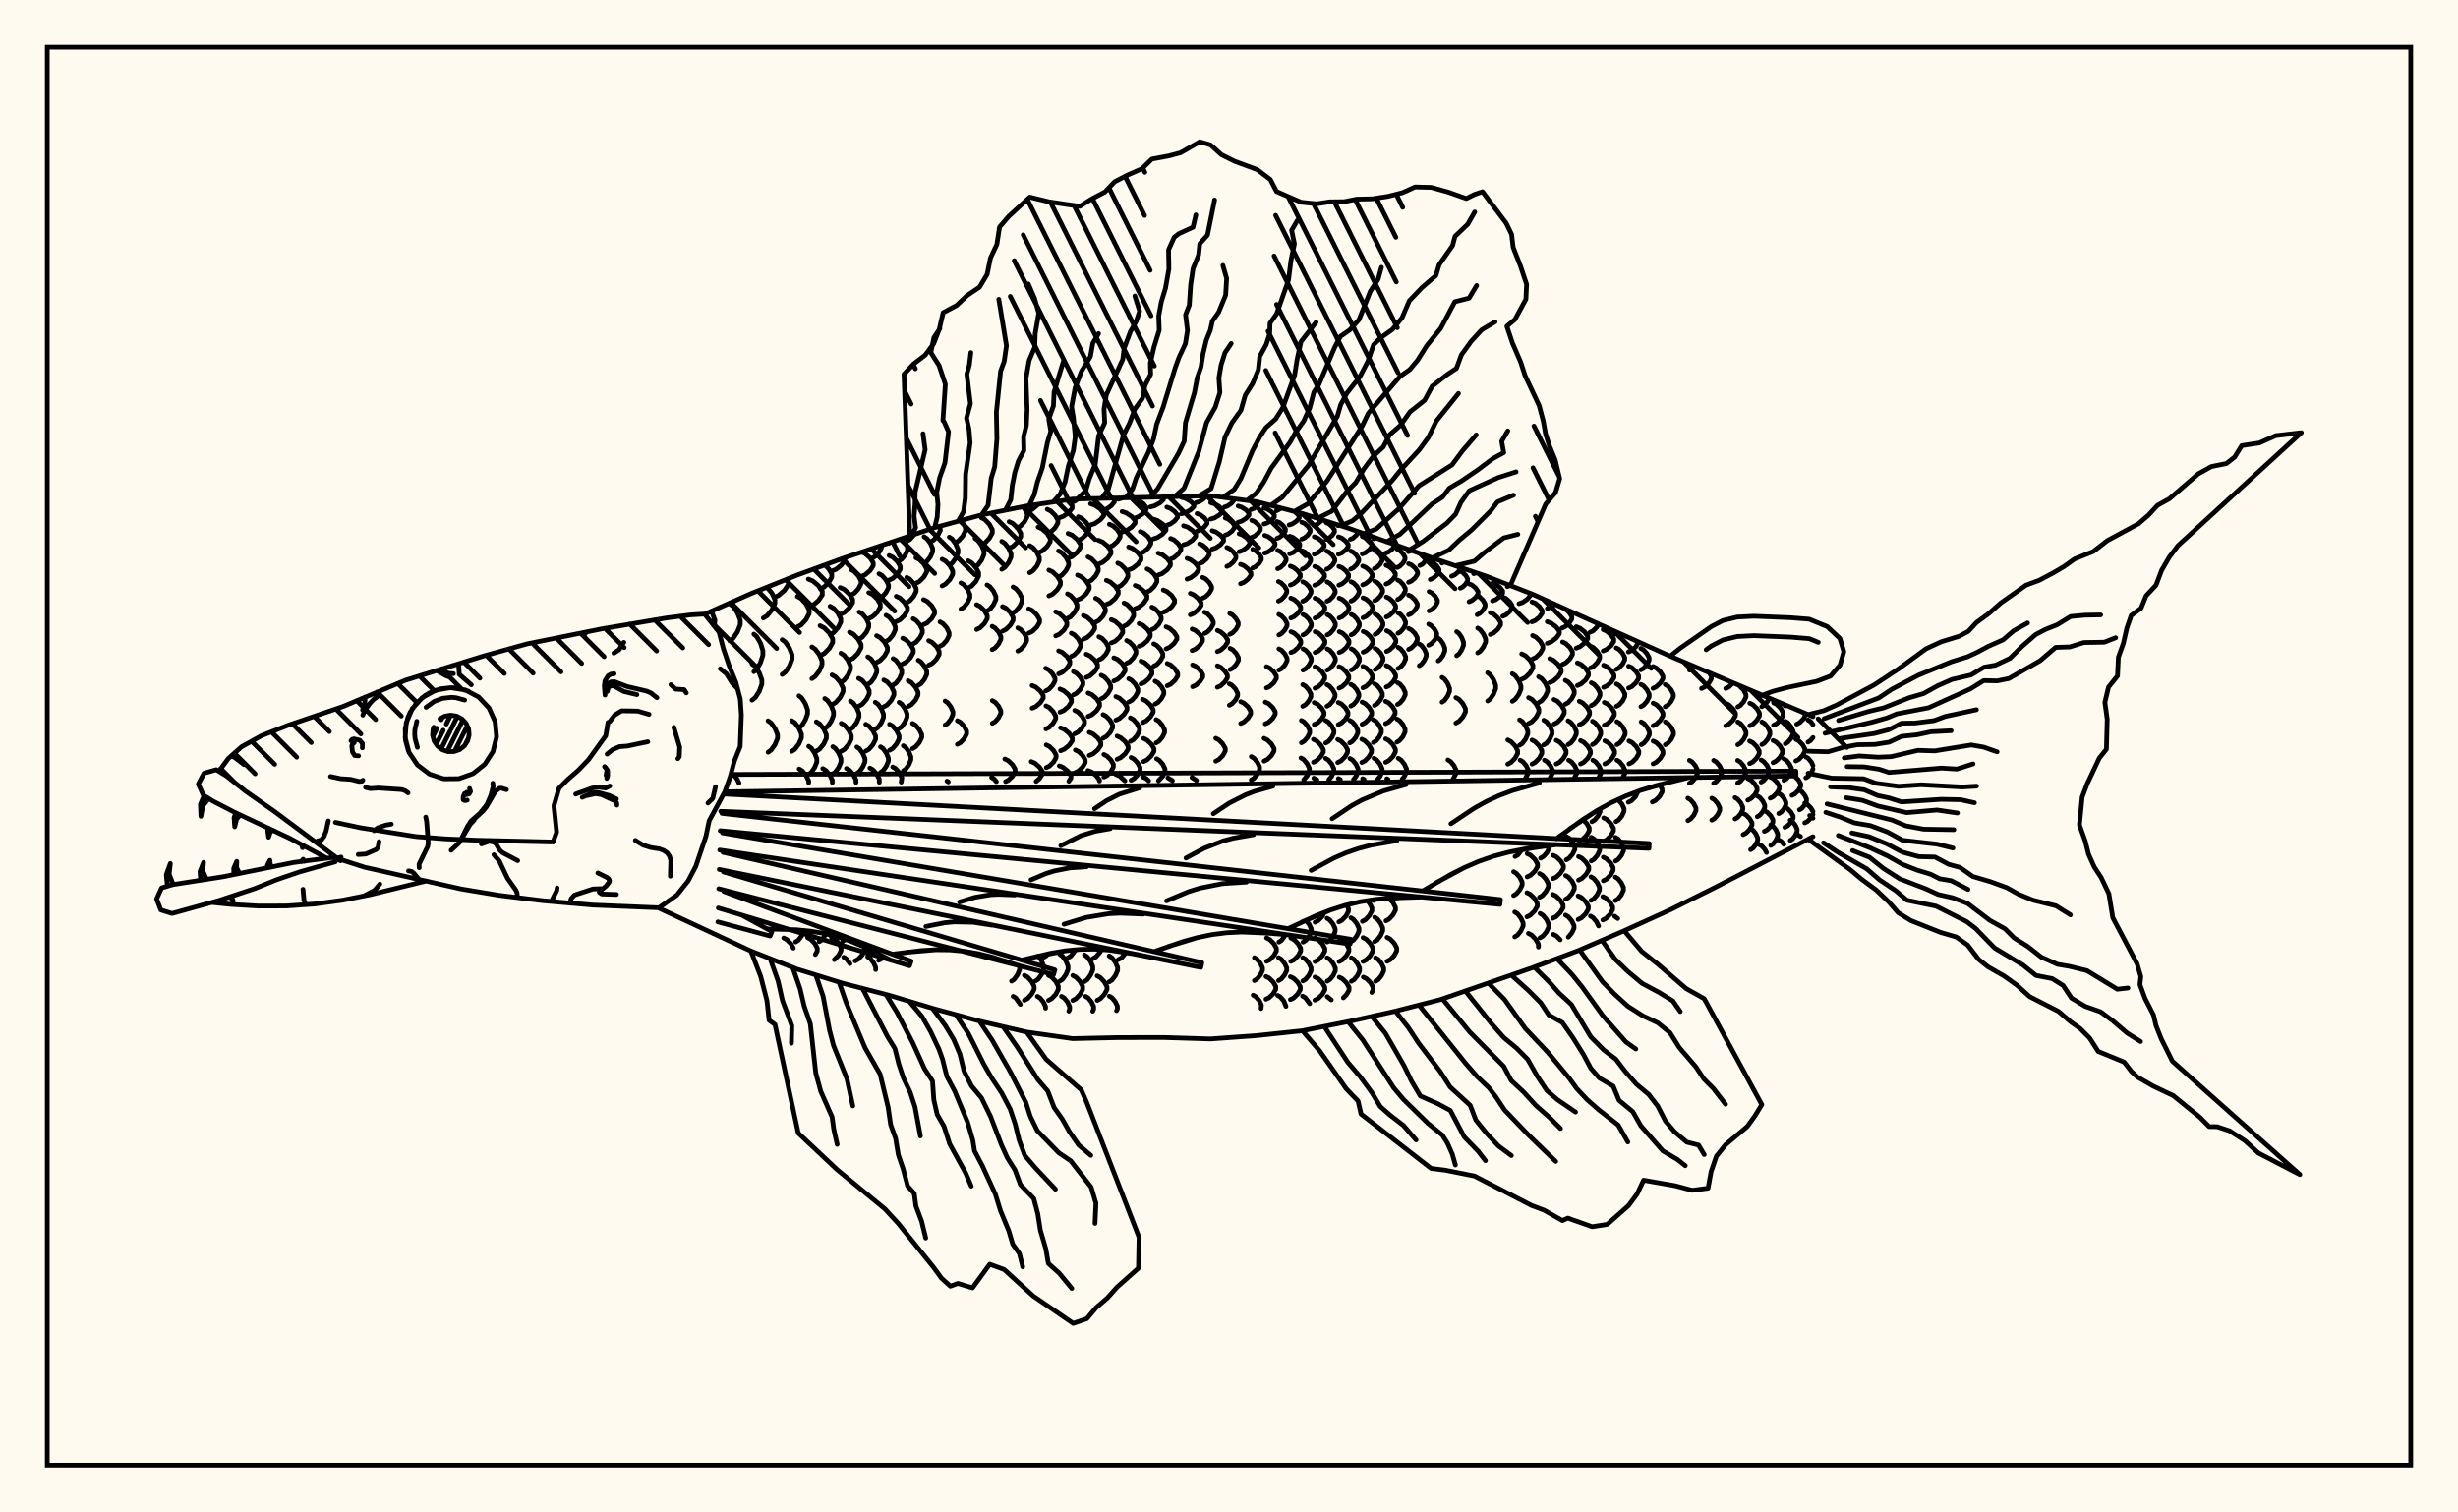<svg xmlns="http://www.w3.org/2000/svg" width="520" height="320"><rect x="0" y="0" width="520" height="320" fill="floralwhite"/><rect x="10" y="10" width="500" height="300" stroke="black" stroke-width="1" fill="none"/><path stroke="black" stroke-width="1" fill="none" stroke-linecap="round" stroke-linejoin="round" d="
M 149.08 129.94 158.85 125.6 168.57 121.7 178.29 118.15 197.74 111.63 207.47 108.99 217.19 107.06 226.92 105.6 256.09 104.89 265.82 106.15 275.54 108.66 285.27 111.75 304.72 118.64 314.44 121.91 324.17 125.7 353.34 138.83 383.54 151.62 
M 383.54 177.02 363.06 187.65 353.34 192.5 343.61 196.92 333.89 201.12 324.17 204.76 304.72 211.49 294.99 213.98 285.27 216.14 275.54 218.08 265.82 219.11 256.09 219.81 246.37 219.51 236.64 219.52 226.92 219.74 217.19 218.36 207.47 216.1 197.74 213.46 188.02 210.55 178.29 208.03 168.57 205.03 158.85 201.2 139.39 192.14 
M 156.34 165.68 155.95 164.84 155.13 163.83 154.69 163.56 
M 151.12 132.5 151.24 131.19 150.53 129.3 
M 154.36 135.59 155.09 135.06 156.01 133.69 156.61 132.14 156.61 131.18 156.01 129.63 155.09 128.27 154.36 127.73 
M 159.09 148.13 159.76 147.61 160.62 146.28 161.17 144.77 161.17 143.84 160.62 142.33 159.76 140.99 159.09 140.47 
M 162.49 159.15 163.13 158.7 163.95 157.54 164.49 156.23 164.49 155.42 163.95 154.11 163.13 152.96 162.49 152.5 
M 167.83 200.6 167.31 199.67 166.46 198.8 165.8 198.46 
M 159.49 142.11 160.1 141.57 160.89 140.18 161.39 138.62 161.39 137.65 160.89 136.08 160.1 134.7 159.49 134.16 
M 168.31 199.3 168.86 198.96 169.56 198.07 170.01 196.87 
M 167.49 158.96 168.16 158.52 169.01 157.39 169.56 156.12 169.56 155.33 169.01 154.05 168.16 152.92 167.49 152.48 
M 171.08 165.6 171.08 165.21 170.54 164.08 169.72 163.09 169.07 162.7 
M 172.5 201.94 172.9 201.21 172.9 200.6 172.36 199.6 171.51 198.73 170.86 198.38 
M 161.48 130.75 162.27 130.28 163.28 129.07 163.93 127.69 163.93 126.84 163.28 125.47 162.24 124.24 
M 165.47 142.7 166.14 142.2 167.01 140.92 167.57 139.47 167.57 138.57 167.01 137.12 166.14 135.84 165.47 135.34 
M 169.03 153.99 169.61 153.53 170.36 152.35 170.84 151.02 170.84 150.19 170.36 148.85 169.61 147.68 169.03 147.22 
M 171.09 163.83 171.64 163.42 172.34 162.39 172.8 161.23 172.8 160.5 172.34 159.33 171.64 158.3 171.09 157.9 
M 173.32 199.23 173.87 198.88 174.74 197.59 
M 163.71 126.42 164.7 125.99 165.97 124.89 166.79 123.65 166.79 122.87 166.55 122.51 
M 172.7 158.92 173.38 158.5 174.26 157.42 174.82 156.2 174.82 155.44 174.26 154.22 173.38 153.14 172.7 152.72 
M 176.08 165.57 176.08 165.09 175.55 163.99 174.71 163.01 174.06 162.62 
M 176.51 203.04 177.39 202.14 177.93 201.14 177.93 200.52 177.39 199.52 176.55 198.63 175.89 198.29 
M 168.7 132.64 169.5 132.21 170.52 131.08 171.18 129.82 171.18 129.03 170.52 127.76 169.5 126.64 168.7 126.2 
M 171.76 143.58 172.45 143.12 173.33 141.96 173.9 140.64 173.9 139.82 173.33 138.5 172.45 137.34 171.76 136.88 
M 174.49 154.13 175.08 153.7 175.84 152.6 176.33 151.35 176.33 150.57 175.84 149.33 175.08 148.22 174.49 147.79 
M 176.19 163.73 176.74 163.34 177.45 162.34 177.91 161.21 177.91 160.5 177.45 159.37 176.74 158.37 176.19 157.98 
M 178.31 199.13 178.87 198.77 
M 179.82 203.88 179.05 202.87 178.5 202.53 
M 171.01 128.48 171.96 128.07 173.18 127.03 173.96 125.86 173.96 125.13 173.18 123.96 171.96 122.92 171.01 122.52 
M 173.49 138.71 174.35 138.28 175.45 137.18 176.16 135.94 176.16 135.17 175.45 133.92 174.35 132.82 173.49 132.39 
M 176.02 149.08 176.77 148.66 177.74 147.56 178.36 146.33 178.36 145.56 177.74 144.32 176.77 143.23 176.02 142.8 
M 177.97 158.94 178.65 158.54 179.53 157.51 180.09 156.35 180.09 155.63 179.53 154.46 178.65 153.44 177.97 153.04 
M 181.09 165.54 181.09 165 180.56 163.92 179.72 162.97 179.07 162.59 
M 180.91 203.3 181.56 202.95 182.39 202.06 182.93 201.04 182.9 200.37 
M 173.54 124.59 174.32 124.21 175.32 123.24 175.96 122.13 175.96 121.45 175.32 120.35 174.48 119.54 
M 175.61 134.26 176.34 133.85 177.27 132.81 177.87 131.63 177.87 130.9 177.27 129.72 176.34 128.68 175.61 128.27 
M 177.9 144.36 178.55 143.94 179.39 142.87 179.92 141.66 179.92 140.91 179.39 139.7 178.55 138.63 177.9 138.21 
M 179.92 154.27 180.5 153.87 181.25 152.83 181.73 151.66 181.73 150.93 181.25 149.76 180.5 148.72 179.92 148.32 
M 181.28 163.62 181.83 163.24 182.53 162.27 182.99 161.18 182.99 160.5 182.53 159.4 181.83 158.43 181.28 158.05 
M 185.25 205.14 185.25 204.67 184.8 203.67 184.1 202.79 183.56 202.44 
M 175.97 120.82 176.87 120.46 178.01 119.54 178.75 118.5 178.75 118 
M 177.74 129.98 178.59 129.6 179.68 128.61 180.39 127.5 180.39 126.8 179.68 125.69 178.59 124.7 177.74 124.32 
M 179.72 139.65 180.51 139.25 181.52 138.22 182.17 137.05 182.17 136.33 181.52 135.17 180.51 134.14 179.72 133.74 
M 181.65 149.43 182.37 149.03 183.29 148 183.88 146.84 183.88 146.11 183.29 144.95 182.37 143.92 181.65 143.52 
M 183.16 158.9 183.83 158.52 184.69 157.53 185.24 156.42 185.24 155.73 184.69 154.61 183.83 153.63 183.16 153.24 
M 186.02 165.51 186.02 164.86 185.49 163.8 184.67 162.87 184.03 162.5 
M 185.87 203.18 186.51 202.83 186.93 202.36 
M 180.03 125.9 180.71 125.53 181.59 124.59 182.16 123.53 182.16 122.88 181.59 121.81 180.71 120.88 180.03 120.51 
M 181.77 135.19 182.42 134.8 183.26 133.81 183.79 132.69 183.79 131.99 183.26 130.87 182.42 129.88 181.77 129.49 
M 183.59 144.79 184.2 144.4 184.97 143.38 185.47 142.24 185.47 141.53 184.97 140.38 184.2 139.37 183.59 138.97 
M 185.17 154.29 185.73 153.91 186.45 152.91 186.91 151.79 186.91 151.09 186.45 149.97 185.73 148.97 185.17 148.58 
M 186.28 163.43 186.81 163.06 187.5 162.12 187.94 161.05 187.94 160.39 187.5 159.32 186.81 158.37 186.28 158.01 
M 182.25 121.95 183.05 121.6 184.08 120.71 184.74 119.69 184.74 119.06 184.08 118.05 183.05 117.15 182.32 116.83 
M 183.8 130.86 184.58 130.49 185.59 129.54 186.23 128.46 186.23 127.79 185.59 126.72 184.58 125.76 183.8 125.39 
M 185.45 140.15 186.18 139.77 187.13 138.78 187.74 137.67 187.74 136.98 187.13 135.86 186.18 134.88 185.45 134.5 
M 186.98 149.54 187.67 149.15 188.55 148.17 189.11 147.05 189.11 146.36 188.55 145.24 187.67 144.26 186.98 143.87 
M 188.19 158.73 188.84 158.36 189.66 157.41 190.2 156.32 190.2 155.65 189.66 154.57 188.84 153.62 188.19 153.24 
M 190.66 165.48 190.79 164.58 190.28 163.54 189.48 162.63 188.86 162.27 
M 184.51 118.07 185.15 117.73 185.96 116.87 186.49 115.89 186.49 115.47 
M 185.95 126.67 186.59 126.31 187.42 125.39 187.96 124.35 187.96 123.71 187.42 122.67 186.59 121.75 185.95 121.39 
M 187.46 135.69 188.09 135.32 188.89 134.36 189.4 133.27 189.4 132.6 188.89 131.52 188.09 130.56 187.46 130.18 
M 188.95 144.93 189.53 144.55 190.28 143.58 190.76 142.48 190.76 141.79 190.28 140.69 189.53 139.72 188.95 139.34 
M 190.21 154.13 190.75 153.76 191.45 152.79 191.89 151.7 191.89 151.03 191.45 149.94 190.75 148.98 190.21 148.6 
M 191.1 163.08 191.62 162.72 192.28 161.8 192.71 160.75 192.71 160.11 192.28 159.06 191.62 158.14 191.1 157.78 
M 188.1 122.73 188.86 122.38 189.83 121.47 190.45 120.45 190.45 119.82 189.83 118.79 188.86 117.89 188.1 117.54 
M 189.61 131.51 190.37 131.15 191.34 130.22 191.97 129.16 191.97 128.51 191.34 127.46 190.37 126.52 189.61 126.16 
M 190.97 140.46 191.69 140.09 192.61 139.15 193.21 138.08 193.21 137.41 192.61 136.34 191.69 135.4 190.97 135.03 
M 192.13 149.46 192.8 149.1 193.66 148.15 194.21 147.08 194.21 146.42 193.66 145.35 192.8 144.4 192.13 144.03 
M 193.05 158.39 193.67 158.03 194.48 157.1 195 156.05 195 155.4 194.48 154.35 193.67 153.42 193.05 153.06 
M 190.12 118.7 190.72 118.35 191.49 117.44 191.98 116.41 191.98 115.78 191.49 114.75 190.85 114 
M 191.83 127.48 192.47 127.12 193.29 126.19 193.82 125.14 193.82 124.49 193.29 123.45 192.47 122.52 191.83 122.16 
M 193.19 136.22 193.81 135.86 194.61 134.93 195.13 133.89 195.13 133.24 194.61 132.19 193.81 131.27 193.19 130.91 
M 194.27 145 194.84 144.64 195.58 143.71 196.06 142.67 196.06 142.02 195.58 140.97 194.84 140.05 194.27 139.69 
M 191.8 114.51 192.47 114.16 193.4 113.12 
M 193.77 123.4 194.5 123.03 195.44 122.09 196.05 121.03 196.05 120.37 195.44 119.31 194.5 118.37 193.77 118.01 
M 195.38 132.16 196.13 131.8 197.09 130.88 197.71 129.84 197.71 129.19 197.09 128.15 196.13 127.22 195.38 126.86 
M 196.47 140.74 197.18 140.39 198.1 139.48 198.69 138.46 198.69 137.83 198.1 136.8 197.18 135.9 196.47 135.55 
M 195.5 119.17 196.08 118.79 196.83 117.81 197.31 116.71 197.31 116.03 196.83 114.93 196.08 113.95 195.5 113.57 
M 198.87 136.72 199.49 136.37 200.28 135.48 200.78 134.47 200.78 133.84 200.28 132.83 199.49 131.93 198.87 131.59 
M 199.94 153.4 200.47 153.06 201.15 152.17 201.59 151.17 201.59 150.55 201.15 149.55 200.47 148.67 199.94 148.32 
M 200.61 165.43 200.34 165.25 
M 196.85 114.64 197.52 114.26 198.38 113.3 198.94 112.2 198.84 111.33 
M 199.31 123.96 200.03 123.57 200.96 122.6 201.55 121.49 201.55 120.8 200.96 119.69 200.03 118.72 199.31 118.33 
M 202.54 157.48 203.17 157.14 203.98 156.27 204.5 155.29 204.5 154.68 203.98 153.69 203.17 152.82 202.54 152.48 
M 200.83 119.56 201.42 119.16 202.17 118.13 202.66 116.96 202.66 116.24 202.17 115.07 201.42 114.04 200.83 113.64 
M 203.29 128.85 203.9 128.48 204.68 127.52 205.19 126.43 205.19 125.75 204.68 124.66 203.9 123.7 203.29 123.33 
M 202.06 114.84 202.76 114.45 203.66 113.45 204.24 112.32 204.24 111.61 203.34 110.11 
M 204.8 124.41 205.52 124.02 206.45 123.02 207.04 121.89 207.04 121.18 206.45 120.05 205.52 119.05 204.8 118.66 
M 206.61 133.18 207.34 132.82 208.26 131.91 208.86 130.87 208.86 130.23 208.26 129.2 207.34 128.29 206.61 127.93 
M 206.28 119.95 206.88 119.54 207.66 118.5 208.16 117.31 208.16 116.57 207.66 115.39 206.88 114.34 206.28 113.93 
M 208.81 129.28 209.41 128.9 210.18 127.94 210.68 126.85 210.68 126.18 210.18 125.09 209.41 124.12 208.81 123.75 
M 209.9 137.44 210.49 137.11 211.25 136.25 211.74 135.28 211.74 134.68 211.25 133.71 210.49 132.85 209.9 132.52 
M 209.93 153.03 210.51 152.7 211.24 151.87 211.72 150.93 211.72 150.34 211.24 149.4 210.51 148.56 209.93 148.24 
M 210.78 165.37 210.34 164.84 209.79 164.51 
M 214 207.58 214.55 207.2 215.26 206.22 215.71 205.11 215.68 204.33 
M 215.85 212.51 214.89 211.15 214.34 210.81 
M 207.6 115.29 208.35 114.89 209.31 113.89 209.93 112.76 209.93 112.06 209.31 110.92 208.35 109.92 207.6 109.53 
M 212.09 133.53 212.81 133.17 213.73 132.27 214.33 131.24 214.33 130.61 213.73 129.58 212.81 128.68 212.09 128.33 
M 212.74 165.35 213.27 165.11 214.17 164.27 214.75 163.31 214.75 162.72 214.17 161.77 213.27 160.92 212.57 160.59 
M 216.71 211.64 217.38 211.28 218.23 210.36 218.78 209.32 218.78 208.68 218.23 207.64 217.38 206.72 216.71 206.36 
M 211.93 120.45 212.56 120.05 213.37 119.02 213.89 117.86 213.89 117.14 213.37 115.97 212.56 114.94 211.93 114.54 
M 214.32 129.64 214.93 129.27 215.71 128.32 216.21 127.25 216.21 126.59 215.71 125.51 214.93 124.56 214.32 124.19 
M 215.32 137.75 215.92 137.42 216.69 136.56 217.19 135.6 217.19 135 216.69 134.04 215.92 133.18 215.32 132.85 
M 219.06 207.55 219.62 207.17 220.33 206.18 220.78 205.06 220.78 204.36 220.33 203.24 219.63 202.27 
M 221.19 213.31 221.19 212.97 220.73 212 220.01 211.14 219.46 210.81 
M 213.48 116 214.27 115.62 215.29 114.64 215.95 113.54 215.95 112.85 215.29 111.74 214.27 110.76 213.48 110.38 
M 217.64 133.95 218.37 133.6 219.32 132.7 219.93 131.69 219.93 131.06 219.32 130.05 218.37 129.15 217.64 128.8 
M 218.35 149.83 219.11 149.51 220.08 148.67 220.7 147.73 220.7 147.14 220.08 146.2 219.11 145.36 218.35 145.04 
M 219.21 165.32 219.89 164.74 220.52 163.8 220.52 163.22 219.89 162.29 218.92 161.46 218.16 161.14 
M 220.68 202.61 221.35 202.21 221.66 201.82 
M 221.82 211.65 222.49 211.29 223.35 210.37 223.9 209.32 223.9 208.67 223.35 207.63 222.49 206.71 221.82 206.35 
M 215.15 111.69 215.85 111.33 216.74 110.39 217.31 109.34 217.31 108.69 216.74 107.64 216.35 107.23 
M 217.83 121.17 218.49 120.78 219.34 119.78 219.88 118.65 219.88 117.95 219.34 116.82 218.49 115.83 217.83 115.44 
M 221.22 146.18 221.86 145.86 222.67 145.02 223.19 144.08 223.19 143.49 222.67 142.54 221.86 141.71 221.22 141.38 
M 221.28 154.22 221.94 153.89 222.78 153.04 223.33 152.08 223.33 151.49 222.78 150.53 221.94 149.68 221.28 149.35 
M 221.35 162.41 222.02 162.08 222.87 161.25 223.42 160.3 223.42 159.72 222.87 158.77 222.02 157.94 221.35 157.61 
M 224.2 207.59 224.77 207.21 225.49 206.22 225.95 205.09 225.95 204.4 225.49 203.28 224.77 202.29 224.2 201.9 
M 226.11 213.93 226.28 213.56 226.28 212.97 225.83 212 225.12 211.14 224.56 210.81 
M 217.49 108.13 218.35 107.8 219.68 106.69 
M 219.62 116.97 220.45 116.6 221.51 115.65 222.19 114.58 222.19 113.91 221.51 112.84 220.45 111.9 219.62 111.53 
M 221.9 126.07 222.69 125.7 223.69 124.75 224.34 123.67 224.34 123.01 223.69 121.94 222.69 120.99 221.9 120.62 
M 223.34 134.53 224.1 134.19 225.08 133.3 225.7 132.3 225.7 131.68 225.08 130.67 224.1 129.79 223.34 129.44 
M 223.96 142.58 224.72 142.25 225.7 141.4 226.32 140.43 226.32 139.84 225.7 138.88 224.72 138.03 223.96 137.7 
M 224.24 150.67 225.02 150.34 226.02 149.49 226.66 148.52 226.66 147.93 226.02 146.97 225.02 146.12 224.24 145.78 
M 224.37 158.84 225.17 158.51 226.19 157.66 226.85 156.71 226.85 156.12 226.19 155.16 225.17 154.32 224.37 153.99 
M 226.12 165.28 226.56 164.65 226.56 164.08 225.91 163.17 224.9 162.36 224.11 162.04 
M 225.86 202.69 226.55 202.28 227.56 200.96 
M 226.96 211.66 227.63 211.3 228.49 210.39 229.04 209.35 229.04 208.7 228.49 207.66 227.63 206.75 226.96 206.39 
M 221.56 112.93 222.28 112.58 223.21 111.68 223.8 110.66 223.8 110.03 223.21 109.01 222.28 108.11 221.56 107.76 
M 223.94 122.09 224.62 121.71 225.49 120.75 226.06 119.66 226.06 118.99 225.49 117.9 224.62 116.94 223.94 116.56 
M 225.83 130.84 226.48 130.49 227.31 129.59 227.84 128.56 227.84 127.93 227.31 126.9 226.48 126 225.83 125.64 
M 226.64 138.88 227.27 138.54 228.09 137.69 228.61 136.72 228.61 136.12 228.09 135.16 227.27 134.3 226.64 133.97 
M 227.09 147.01 227.73 146.68 228.56 145.82 229.09 144.85 229.09 144.26 228.56 143.29 227.73 142.43 227.09 142.1 
M 227.36 155.26 228.03 154.92 228.88 154.06 229.43 153.08 229.43 152.48 228.88 151.5 228.03 150.64 227.36 150.3 
M 227.5 163.45 228.17 163.13 229.03 162.3 229.58 161.36 229.58 160.78 229.03 159.84 228.17 159.01 227.5 158.69 
M 229.42 207.67 229.99 207.29 230.72 206.31 231.19 205.2 231.19 204.51 230.72 203.4 229.99 202.42 229.42 202.04 
M 231.17 213.94 231.36 213.53 231.36 212.94 230.9 211.98 230.2 211.14 229.65 210.81 
M 224.07 109.56 224.95 109.24 226.09 108.44 226.82 107.53 226.82 106.97 225.7 105.78 
M 225.95 118.12 226.8 117.76 227.89 116.85 228.59 115.81 228.59 115.17 227.89 114.14 226.8 113.23 225.95 112.87 
M 227.94 126.93 228.74 126.57 229.77 125.65 230.44 124.61 230.44 123.97 229.77 122.93 228.74 122.01 227.94 121.66 
M 229.19 135.24 229.96 134.9 230.95 134.03 231.59 133.04 231.59 132.43 230.95 131.44 229.96 130.57 229.19 130.23 
M 229.8 143.33 230.56 143 231.55 142.14 232.18 141.17 232.18 140.57 231.55 139.61 230.56 138.75 229.8 138.42 
M 230.2 151.58 230.98 151.24 231.98 150.38 232.62 149.4 232.62 148.79 231.98 147.82 230.98 146.95 230.2 146.62 
M 230.44 159.83 231.23 159.5 232.24 158.65 232.89 157.69 232.89 157.09 232.24 156.13 231.23 155.28 230.44 154.95 
M 232.6 165.24 232.6 165.04 231.95 164.14 230.94 163.34 230.15 163.03 
M 231.17 202.84 231.86 202.44 232.76 201.4 233.01 200.91 
M 232.11 211.66 232.78 211.31 233.63 210.4 234.19 209.38 234.19 208.75 233.63 207.72 232.78 206.82 232.11 206.47 
M 226.66 106.3 227.42 106.02 228.04 105.56 
M 228.12 114.32 228.85 113.98 229.79 113.11 230.4 112.13 230.4 111.52 229.79 110.54 228.85 109.67 228.12 109.33 
M 230.18 123.14 230.88 122.78 231.77 121.86 232.34 120.81 232.34 120.16 231.77 119.12 230.88 118.2 230.18 117.83 
M 231.79 131.64 232.45 131.3 233.29 130.42 233.84 129.42 233.84 128.8 233.29 127.81 232.45 126.93 231.79 126.58 
M 232.48 139.61 233.12 139.28 233.94 138.43 234.47 137.46 234.47 136.87 233.94 135.9 233.12 135.05 232.48 134.72 
M 232.98 147.84 233.62 147.5 234.44 146.64 234.97 145.66 234.97 145.05 234.44 144.07 233.62 143.21 232.98 142.87 
M 233.37 156.2 234.01 155.86 234.84 154.99 235.37 154 235.37 153.39 234.84 152.4 234.01 151.53 233.37 151.19 
M 233.53 164.4 234.18 164.08 235.01 163.25 235.54 162.31 235.54 161.73 235.01 160.79 234.18 159.96 233.53 159.63 
M 234.66 207.73 235.23 207.36 235.96 206.41 236.43 205.33 236.43 204.66 235.96 203.58 235.23 202.62 234.66 202.25 
M 236.22 213.82 236.39 213.46 236.39 212.88 235.93 211.93 235.24 211.09 234.69 210.77 
M 230.72 111.07 231.62 110.77 232.76 109.99 233.5 109.11 233.5 108.56 232.76 107.68 231.62 106.9 230.72 106.59 
M 232.37 119.36 233.22 119.01 234.32 118.14 235.02 117.14 235.02 116.52 234.32 115.53 233.22 114.65 232.37 114.31 
M 234.06 127.88 234.87 127.53 235.91 126.64 236.57 125.64 236.57 125.02 235.91 124.02 234.87 123.13 234.06 122.78 
M 235.1 136.02 235.88 135.69 236.87 134.83 237.51 133.86 237.51 133.26 236.87 132.29 235.88 131.44 235.1 131.1 
M 235.64 144.08 236.41 143.75 237.38 142.89 238.01 141.93 238.01 141.33 237.38 140.36 236.41 139.51 235.64 139.18 
M 236.07 152.36 236.82 152.02 237.79 151.15 238.42 150.17 238.42 149.57 237.79 148.59 236.82 147.72 236.07 147.38 
M 236.33 160.64 237.09 160.3 238.05 159.45 238.67 158.49 238.67 157.89 238.05 156.93 237.09 156.08 236.33 155.74 
M 237.98 165.21 236.84 164.17 236.08 163.86 
M 236.56 203.04 237.27 202.65 238.24 201.51 
M 233.41 107.94 234.17 107.67 235.14 106.97 235.76 106.18 235.76 105.68 235.48 105.32 
M 234.7 115.74 235.43 115.41 236.37 114.57 236.97 113.62 236.97 113.03 236.37 112.08 235.43 111.25 234.7 110.92 
M 236.47 124.24 237.16 123.89 238.04 123 238.61 122 238.61 121.38 238.04 120.37 237.16 119.49 236.47 119.14 
M 237.8 132.48 238.45 132.15 239.29 131.3 239.83 130.33 239.83 129.73 239.29 128.76 238.45 127.91 237.8 127.57 
M 238.34 140.34 238.97 140.02 239.79 139.18 240.31 138.23 240.31 137.64 239.79 136.69 238.97 135.85 238.34 135.52 
M 238.78 148.53 239.4 148.2 240.2 147.34 240.72 146.37 240.72 145.76 240.2 144.79 239.4 143.93 238.78 143.6 
M 239.14 156.86 239.75 156.52 240.53 155.66 241.04 154.67 241.04 154.07 240.53 153.08 239.75 152.22 239.14 151.88 
M 239.29 165.08 239.89 164.75 240.67 163.92 241.18 162.97 241.18 162.38 240.67 161.43 239.89 160.6 239.29 160.27 
M 236.63 105.62 237.72 105.27 
M 237.38 112.58 238.26 112.29 239.4 111.53 240.13 110.67 240.13 110.14 239.4 109.29 238.26 108.53 237.38 108.23 
M 238.77 120.58 239.61 120.25 240.69 119.4 241.39 118.45 241.39 117.85 240.69 116.9 239.61 116.05 238.77 115.72 
M 240.16 128.79 240.95 128.46 241.97 127.6 242.63 126.64 242.63 126.04 241.97 125.07 240.95 124.22 240.16 123.88 
M 240.98 136.74 241.74 136.42 242.71 135.58 243.34 134.64 243.34 134.05 242.71 133.1 241.74 132.27 240.98 131.94 
M 241.39 144.7 242.13 144.37 243.08 143.53 243.69 142.58 243.69 141.99 243.08 141.03 242.13 140.19 241.39 139.87 
M 241.72 152.88 242.44 152.55 243.36 151.69 243.96 150.72 243.96 150.12 243.36 149.15 242.44 148.3 241.72 147.96 
M 241.92 161.13 242.63 160.8 243.54 159.94 244.13 158.98 244.13 158.38 243.54 157.42 242.63 156.57 241.92 156.23 
M 243 165.18 242.46 164.7 241.74 164.38 
M 240.15 109.57 240.91 109.3 241.87 108.61 242.49 107.84 242.49 107.36 241.87 106.58 240.91 105.89 240.15 105.63 
M 241.23 117.09 241.95 116.78 242.88 115.98 243.47 115.06 243.47 114.5 242.88 113.59 241.95 112.78 241.23 112.47 
M 242.67 125.24 243.34 124.91 244.2 124.06 244.75 123.1 244.75 122.5 244.2 121.54 243.34 120.7 242.67 120.37 
M 243.69 133.21 244.33 132.89 245.14 132.06 245.66 131.12 245.66 130.54 245.14 129.6 244.33 128.78 243.69 128.45 
M 244.08 140.94 244.7 140.62 245.48 139.8 245.99 138.87 245.99 138.29 245.48 137.36 244.7 136.54 244.08 136.22 
M 244.36 148.96 244.96 148.64 245.72 147.79 246.21 146.84 246.21 146.25 245.72 145.29 244.96 144.45 244.36 144.12 
M 244.58 157.18 245.16 156.84 245.89 155.98 246.37 155.01 246.37 154.41 245.89 153.44 245.16 152.58 244.58 152.25 
M 245.08 165.17 245.99 164.22 246.46 163.27 246.46 162.67 245.99 161.72 245.26 160.87 244.68 160.54 
M 243.36 107.26 244.26 107.02 245.4 106.4 246.13 105.7 246.04 105.18 
M 243.97 114.03 244.84 113.74 245.95 113.01 246.67 112.18 246.67 111.67 245.95 110.85 244.84 110.12 243.97 109.83 
M 245.05 121.66 245.87 121.35 246.92 120.55 247.6 119.63 247.6 119.07 246.92 118.16 245.87 117.35 245.05 117.04 
M 246.1 129.54 246.86 129.22 247.85 128.4 248.48 127.47 248.48 126.9 247.85 125.97 246.86 125.15 246.1 124.83 
M 246.69 137.29 247.42 136.97 248.36 136.16 248.97 135.24 248.97 134.67 248.36 133.75 247.42 132.94 246.69 132.62 
M 246.94 145.09 247.65 144.77 248.56 143.94 249.15 143.01 249.15 142.44 248.56 141.51 247.65 140.68 246.94 140.36 
M 248.03 165.15 247.08 164.57 
M 246.85 111.13 247.58 110.87 248.51 110.21 249.11 109.45 249.11 108.98 248.51 108.23 247.58 107.56 246.85 107.3 
M 247.65 118.31 248.34 118.01 249.23 117.25 249.81 116.38 249.81 115.85 249.23 114.99 248.34 114.22 247.65 113.93 
M 249.93 108.72 250.78 108.48 251.87 107.87 252.57 107.18 252.57 106.76 251.87 106.07 250.78 105.45 249.93 105.22 
M 250.38 115.27 251.21 115 252.27 114.29 252.95 113.5 252.95 113.01 252.27 112.22 251.21 111.51 250.38 111.24 
M 251.13 122.53 251.91 122.23 252.91 121.47 253.56 120.6 253.56 120.07 252.91 119.2 251.91 118.44 251.13 118.14 
M 251.82 130.08 252.56 129.77 253.5 128.98 254.11 128.09 254.11 127.54 253.5 126.65 252.56 125.86 251.82 125.55 
M 252.2 137.64 252.91 137.33 253.82 136.54 254.4 135.64 254.4 135.09 253.82 134.19 252.91 133.4 252.2 133.09 
M 252.29 145.29 252.99 144.98 253.87 144.17 254.45 143.26 254.45 142.7 253.87 141.79 252.99 140.99 252.29 140.67 
M 253.11 165.12 252.18 164.51 
M 253.03 106.36 253.72 106.14 254.6 105.58 255.17 104.92 
M 253.24 112.4 253.93 112.14 254.8 111.49 255.36 110.76 255.36 110.3 254.8 109.57 253.93 108.92 253.24 108.66 
M 253.78 119.24 254.43 118.96 255.27 118.23 255.81 117.41 255.81 116.9 255.27 116.08 254.43 115.36 253.78 115.07 
M 254.41 126.56 255.03 126.26 255.82 125.5 256.32 124.63 256.32 124.09 255.82 123.23 255.03 122.46 254.41 122.16 
M 254.84 134.02 255.43 133.71 256.18 132.93 256.67 132.05 256.67 131.51 256.18 130.62 255.43 129.84 254.84 129.54 
M 256.13 109.82 256.92 109.59 257.94 108.98 258.59 108.3 258.59 107.88 257.94 107.19 256.92 106.59 256.13 106.36 
M 256.44 116.18 257.22 115.91 258.21 115.24 258.85 114.47 258.85 113.99 258.21 113.23 257.22 112.55 256.44 112.29 
M 257.55 137.85 258.25 137.55 259.13 136.77 259.71 135.89 259.71 135.35 259.13 134.47 258.25 133.69 257.55 133.38 
M 257.55 145.4 258.23 145.09 259.1 144.3 259.67 143.4 259.67 142.85 259.1 141.96 258.23 141.17 257.55 140.86 
M 257.2 161.04 257.85 160.71 258.68 159.87 259.22 158.92 259.22 158.33 258.68 157.38 257.85 156.54 257.2 156.21 
M 259.04 107.29 259.68 107.07 260.5 106.51 261.03 105.87 261.03 105.53 
M 259.21 113.23 259.84 112.98 260.65 112.35 261.17 111.63 261.17 111.18 260.65 110.46 259.84 109.83 259.21 109.58 
M 259.55 119.84 260.16 119.57 260.95 118.87 261.46 118.08 261.46 117.59 260.95 116.8 260.16 116.1 259.55 115.83 
M 260.17 134.2 260.74 133.9 261.48 133.14 261.95 132.27 261.95 131.73 261.48 130.87 260.74 130.1 260.17 129.8 
M 260.23 141.67 260.8 141.36 261.53 140.58 262 139.7 262 139.15 261.53 138.27 260.8 137.49 260.23 137.18 
M 260.08 149.21 260.64 148.9 261.37 148.11 261.83 147.22 261.83 146.67 261.37 145.77 260.64 144.99 260.08 144.68 
M 261.93 110.5 262.67 110.27 263.61 109.67 264.22 109 264.22 108.58 263.61 107.9 262.67 107.31 261.93 107.07 
M 262.14 116.73 262.87 116.47 263.8 115.81 264.4 115.06 264.4 114.6 263.8 113.85 262.87 113.19 262.14 112.93 
M 262.44 123.5 263.15 123.22 264.05 122.51 264.64 121.7 264.64 121.2 264.05 120.4 263.15 119.68 262.44 119.4 
M 262.48 153.06 263.16 152.75 264.02 151.95 264.58 151.04 264.58 150.48 264.02 149.57 263.16 148.77 262.48 148.46 
M 264.66 107.81 265.26 107.59 266.03 107.02 266.53 106.33 
M 264.79 113.69 265.38 113.44 266.15 112.82 266.64 112.11 266.64 111.67 266.15 110.96 265.38 110.33 264.79 110.08 
M 265.02 120.17 265.6 119.9 266.35 119.22 266.84 118.44 266.84 117.96 266.35 117.18 265.6 116.5 265.02 116.23 
M 264.71 165.02 265.27 164.68 266 163.82 266.46 162.85 266.46 162.25 266 161.27 265.27 160.41 264.71 160.08 
M 265.37 207.46 265.92 207.13 266.63 206.29 267.09 205.34 267.09 204.74 266.63 203.79 265.92 202.94 265.37 202.62 
M 266.79 213.38 266.86 212.65 266.4 211.71 265.68 210.88 265.12 210.56 
M 267.41 110.87 268.11 110.64 269.02 110.05 269.6 109.38 269.6 108.96 269.02 108.29 268.11 107.7 267.41 107.46 
M 267.56 117.03 268.26 116.77 269.16 116.12 269.73 115.38 269.73 114.92 269.16 114.18 268.26 113.53 267.56 113.27 
M 267.93 145.55 268.6 145.24 269.47 144.46 270.02 143.57 270.02 143.02 269.47 142.13 268.6 141.35 267.93 141.04 
M 267.68 153.15 268.36 152.84 269.22 152.03 269.78 151.13 269.78 150.57 269.22 149.66 268.36 148.86 267.68 148.55 
M 267.42 161.03 268.1 160.7 268.97 159.87 269.53 158.92 269.53 158.33 268.97 157.39 268.1 156.55 267.42 156.22 
M 267.95 203.39 268.62 203.06 269.48 202.2 270.03 201.22 270.03 200.62 269.48 199.64 268.62 198.78 267.95 198.44 
M 267.82 211.41 268.49 211.09 269.35 210.25 269.9 209.3 269.9 208.71 269.35 207.76 268.49 206.92 267.82 206.6 
M 270.04 108.07 271.08 107.51 
M 270.14 113.92 270.71 113.68 271.45 113.05 271.93 112.35 271.93 111.91 271.45 111.21 270.71 110.58 270.14 110.34 
M 270.3 120.33 270.88 120.07 271.61 119.39 272.08 118.62 272.08 118.15 271.61 117.38 270.88 116.7 270.3 116.44 
M 270.47 127.17 271.03 126.89 271.75 126.17 272.22 125.36 272.22 124.85 271.75 124.04 271.03 123.32 270.47 123.04 
M 270.55 134.33 271.11 134.04 271.82 133.28 272.28 132.43 272.28 131.9 271.82 131.05 271.11 130.3 270.55 130 
M 270.56 141.77 271.12 141.47 271.83 140.69 272.29 139.8 272.29 139.26 271.83 138.37 271.12 137.59 270.56 137.29 
M 270.55 199.32 271.11 198.98 272 197.73 
M 270.48 207.47 271.04 207.14 271.75 206.3 272.21 205.34 272.21 204.75 271.75 203.79 271.04 202.94 270.48 202.61 
M 272.05 212.92 271.59 211.76 270.86 210.93 270.29 210.61 
M 272.72 111.07 273.41 110.84 274.29 110.25 274.86 109.58 274.86 109.17 273.89 108.23 
M 272.84 117.18 273.52 116.93 274.4 116.28 274.96 115.55 274.96 115.09 274.4 114.36 273.52 113.71 272.84 113.46 
M 272.98 123.78 273.65 123.51 274.52 122.81 275.08 122.02 275.08 121.54 274.52 120.75 273.65 120.05 272.98 119.78 
M 273.08 130.76 273.75 130.47 274.61 129.74 275.16 128.91 275.16 128.39 274.61 127.56 273.75 126.83 273.08 126.54 
M 273.11 138.05 273.78 137.76 274.64 136.99 275.19 136.12 275.19 135.58 274.64 134.72 273.78 133.95 273.11 133.65 
M 273.08 203.41 273.75 203.08 274.61 202.22 275.16 201.24 275.16 200.64 274.61 199.66 273.75 198.8 273.08 198.46 
M 272.99 211.49 273.67 211.16 274.53 210.32 275.09 209.37 275.09 208.78 274.53 207.82 273.67 206.98 272.99 206.65 
M 275.39 114.06 275.96 113.82 276.69 113.2 277.16 112.5 277.16 112.06 276.69 111.36 275.96 110.74 275.39 110.5 
M 275.51 120.41 276.08 120.15 276.8 119.48 277.26 118.72 277.26 118.25 276.8 117.49 276.08 116.82 275.51 116.55 
M 275.62 127.2 276.18 126.92 276.89 126.21 277.36 125.4 277.36 124.9 276.89 124.09 276.18 123.37 275.62 123.1 
M 275.67 134.33 276.22 134.04 276.94 133.29 277.4 132.44 277.4 131.91 276.94 131.06 276.22 130.31 275.67 130.02 
M 275.67 141.78 276.23 141.48 276.94 140.69 277.4 139.81 277.4 139.26 276.94 138.38 276.23 137.6 275.67 137.29 
M 275.6 149.43 276.16 149.12 276.87 148.32 277.33 147.42 277.33 146.86 276.87 145.96 276.16 145.16 275.6 144.85 
M 275.32 157.15 275.88 156.83 276.6 156.01 277.06 155.08 277.06 154.5 276.6 153.57 275.88 152.75 275.32 152.43 
M 275.81 164.99 276.52 164.14 276.99 163.16 276.99 162.55 276.52 161.57 275.8 160.71 275.23 160.37 
M 275.67 199.32 276.23 198.98 276.94 198.11 277.4 197.13 277.4 196.52 276.94 195.53 276.26 194.7 
M 275.63 207.53 276.19 207.2 276.9 206.34 277.37 205.38 277.37 204.78 276.9 203.81 276.19 202.96 275.63 202.63 
M 277.07 212.35 276.13 211.08 275.56 210.76 
M 277.94 111.19 278.61 110.96 279.78 110.01 
M 278.03 117.26 278.71 117.01 279.57 116.36 280.13 115.63 280.13 115.18 279.57 114.45 278.71 113.81 278.03 113.56 
M 278.13 123.82 278.8 123.55 279.66 122.85 280.21 122.07 280.21 121.58 279.66 120.8 278.8 120.11 278.13 119.84 
M 278.2 130.77 278.87 130.48 279.72 129.75 280.27 128.92 280.27 128.41 279.72 127.58 278.87 126.85 278.2 126.56 
M 278.22 138.06 278.89 137.76 279.74 136.99 280.29 136.12 280.29 135.59 279.74 134.72 278.89 133.95 278.22 133.65 
M 278.19 145.61 278.86 145.3 279.71 144.51 280.26 143.61 280.26 143.06 279.71 142.17 278.86 141.38 278.19 141.07 
M 278.02 153.3 278.69 152.99 279.55 152.18 280.1 151.26 280.1 150.69 279.55 149.77 278.69 148.96 278.02 148.65 
M 277.86 161.28 278.53 160.95 279.4 160.11 279.96 159.15 279.96 158.56 279.4 157.6 278.53 156.76 277.86 156.43 
M 278.6 164.97 277.94 164.64 
M 278.21 195.12 278.87 194.78 279.72 193.9 280.2 193.03 
M 278.21 203.44 278.87 203.1 279.73 202.23 280.28 201.26 280.28 200.65 279.73 199.67 278.87 198.81 278.21 198.47 
M 278.18 211.6 278.86 211.26 279.72 210.42 280.28 209.46 280.28 208.86 279.72 207.9 278.86 207.05 278.18 206.72 
M 280.57 114.12 281.13 113.88 281.84 113.27 282.31 112.57 282.31 112.13 281.84 111.43 281.13 110.82 280.57 110.58 
M 280.66 120.44 281.21 120.18 281.93 119.51 282.38 118.75 282.38 118.29 281.93 117.53 281.21 116.86 280.66 116.6 
M 280.74 127.2 281.29 126.93 282 126.21 282.46 125.41 282.46 124.91 282 124.1 281.29 123.39 280.74 123.11 
M 280.77 134.33 281.33 134.04 282.04 133.29 282.5 132.44 282.5 131.91 282.04 131.06 281.33 130.31 280.77 130.02 
M 280.78 141.78 281.33 141.47 282.04 140.69 282.5 139.81 282.5 139.26 282.04 138.38 281.33 137.59 280.78 137.29 
M 280.71 149.43 281.26 149.12 281.97 148.32 282.43 147.42 282.43 146.86 281.97 145.95 281.26 145.15 280.71 144.84 
M 280.46 157.2 281.02 156.88 281.73 156.05 282.19 155.12 282.19 154.54 281.73 153.6 281.02 152.78 280.46 152.45 
M 281.13 164.95 281.72 164.24 282.18 163.26 282.18 162.64 281.72 161.66 281 160.79 280.43 160.45 
M 280.75 199.3 281.3 198.96 282.01 198.09 282.46 197.1 282.46 196.49 282.01 195.5 281.3 194.62 280.75 194.28 
M 280.77 207.59 281.33 207.25 282.04 206.39 282.5 205.42 282.5 204.81 282.04 203.84 281.33 202.98 280.77 202.64 
M 281.65 211.55 280.78 210.86 
M 283.07 111.22 283.32 111.13 
M 283.16 117.27 283.82 117.02 284.67 116.38 285.22 115.65 285.22 115.2 284.67 114.47 283.82 113.83 283.16 113.58 
M 283.24 123.81 283.9 123.54 284.75 122.85 285.29 122.07 285.29 121.58 284.75 120.8 283.9 120.11 283.24 119.84 
M 283.3 130.75 283.96 130.47 284.81 129.74 285.35 128.91 285.35 128.39 284.81 127.57 283.96 126.83 283.3 126.55 
M 283.32 138.04 283.98 137.74 284.83 136.98 285.38 136.11 285.38 135.57 284.83 134.71 283.98 133.94 283.32 133.64 
M 283.28 145.59 283.94 145.28 284.79 144.49 285.34 143.6 285.34 143.04 284.79 142.15 283.94 141.36 283.28 141.05 
M 283.12 153.3 283.78 152.98 284.63 152.17 285.17 151.25 285.17 150.68 284.63 149.76 283.78 148.94 283.12 148.63 
M 283 161.34 283.67 161 284.53 160.15 285.08 159.19 285.08 158.59 284.53 157.63 283.67 156.78 283 156.45 
M 283.56 164.94 283.14 164.72 
M 283.24 195.05 283.89 194.7 284.73 193.83 285.27 192.83 285.27 192.22 284.87 191.48 
M 283.3 203.44 283.96 203.1 284.81 202.23 285.36 201.24 285.36 200.63 284.81 199.65 283.96 198.78 283.3 198.44 
M 284.19 211.11 284.85 210.45 285.4 209.49 285.4 208.89 284.85 207.93 283.99 207.08 283.33 206.75 
M 285.67 114.11 286.22 113.87 286.92 113.25 287.37 112.51 
M 285.74 120.41 286.29 120.15 286.99 119.48 287.44 118.73 287.44 118.26 286.99 117.5 286.29 116.84 285.74 116.58 
M 285.82 127.17 286.36 126.89 287.07 126.18 287.52 125.37 287.52 124.87 287.07 124.07 286.36 123.35 285.82 123.08 
M 285.86 134.31 286.41 134.02 287.12 133.26 287.57 132.41 287.57 131.89 287.12 131.04 286.41 130.28 285.86 129.99 
M 285.87 141.75 286.42 141.45 287.13 140.67 287.58 139.79 287.58 139.24 287.13 138.36 286.42 137.58 285.87 137.27 
M 285.77 149.38 286.32 149.07 287.02 148.27 287.47 147.37 287.47 146.81 287.02 145.91 286.32 145.11 285.77 144.8 
M 285.54 157.18 286.09 156.86 286.79 156.03 287.24 155.09 287.24 154.51 286.79 153.57 286.09 152.73 285.54 152.41 
M 286.34 164.92 286.85 164.29 287.31 163.3 287.31 162.69 286.85 161.69 286.14 160.82 285.58 160.48 
M 285.79 199.25 286.33 198.91 287.03 198.02 287.49 197.02 287.49 196.4 287.03 195.4 286.33 194.52 285.79 194.18 
M 285.89 207.61 286.45 207.27 287.16 206.41 287.62 205.43 287.62 204.82 287.16 203.85 286.45 202.98 285.89 202.65 
M 288.2 117.2 288.85 116.95 289.69 116.31 290.23 115.58 290.23 115.13 289.69 114.4 288.85 113.76 288.2 113.51 
M 288.28 123.74 288.93 123.47 289.77 122.78 290.3 122 290.3 121.51 289.77 120.73 288.93 120.04 288.28 119.77 
M 288.35 130.7 289 130.41 289.84 129.68 290.37 128.85 290.37 128.33 289.84 127.5 289 126.77 288.35 126.49 
M 288.38 137.99 289.03 137.69 289.87 136.93 290.41 136.06 290.41 135.52 289.87 134.66 289.03 133.89 288.38 133.59 
M 288.33 145.52 288.98 145.21 289.82 144.42 290.35 143.53 290.35 142.98 289.82 142.08 288.98 141.3 288.33 140.99 
M 288.16 153.23 288.81 152.91 289.64 152.09 290.18 151.17 290.18 150.6 289.64 149.68 288.81 148.86 288.16 148.54 
M 288.09 161.32 288.75 160.99 289.59 160.13 290.14 159.16 290.14 158.56 289.59 157.59 288.75 156.74 288.09 156.4 
M 288.58 164.91 288.28 164.75 
M 288.22 194.93 288.87 194.58 289.7 193.7 290.24 192.7 290.24 192.08 289.7 191.08 289.21 190.57 
M 288.37 203.42 289.04 203.08 289.88 202.2 290.43 201.21 290.43 200.59 289.88 199.6 289.04 198.73 288.37 198.38 
M 290.2 209.97 290.48 209.47 290.48 208.87 289.93 207.91 289.08 207.06 288.42 206.73 
M 290.66 113.99 291.04 113.83 
M 290.74 120.3 291.28 120.04 291.97 119.37 292.41 118.61 292.41 118.15 291.97 117.39 291.28 116.72 290.74 116.46 
M 290.83 127.08 291.36 126.8 292.05 126.08 292.5 125.27 292.5 124.77 292.05 123.96 291.36 123.25 290.83 122.97 
M 290.89 134.23 291.43 133.94 292.12 133.18 292.56 132.33 292.56 131.8 292.12 130.95 291.43 130.2 290.89 129.91 
M 290.9 141.67 291.44 141.37 292.13 140.59 292.58 139.71 292.58 139.16 292.13 138.28 291.44 137.5 290.9 137.2 
M 290.77 149.26 291.3 148.95 291.99 148.15 292.44 147.25 292.44 146.69 291.99 145.79 291.3 144.99 290.77 144.68 
M 290.54 157.09 291.09 156.76 291.78 155.93 292.23 154.98 292.23 154.39 291.78 153.45 291.09 152.61 290.54 152.28 
M 291.45 164.89 291.94 164.29 292.4 163.29 292.4 162.67 291.94 161.67 291.23 160.78 290.68 160.44 
M 290.59 190.53 290.97 190.29 
M 290.82 199.21 291.37 198.86 292.07 197.96 292.52 196.95 292.52 196.32 292.07 195.31 291.37 194.42 290.82 194.07 
M 291 207.61 291.56 207.27 292.27 206.41 292.73 205.43 292.73 204.82 292.27 203.84 291.56 202.98 291 202.64 
M 293.14 117.03 293.78 116.78 294.59 116.13 295.12 115.29 
M 293.22 123.57 293.85 123.3 294.67 122.6 295.19 121.82 295.19 121.34 294.67 120.55 293.85 119.86 293.22 119.59 
M 293.29 130.53 293.92 130.24 294.73 129.51 295.25 128.68 295.25 128.16 294.73 127.33 293.92 126.6 293.29 126.31 
M 293.33 137.83 293.96 137.53 294.77 136.77 295.29 135.9 295.29 135.36 294.77 134.5 293.96 133.73 293.33 133.43 
M 293.28 145.35 293.91 145.05 294.72 144.26 295.25 143.36 295.25 142.81 294.72 141.92 293.91 141.13 293.28 140.82 
M 293.12 153.1 293.77 152.78 294.6 151.96 295.14 151.03 295.14 150.45 294.6 149.52 293.77 148.7 293.12 148.38 
M 293.14 161.29 293.8 160.95 294.66 160.09 295.21 159.11 295.21 158.5 294.66 157.52 293.8 156.66 293.14 156.32 
M 293.63 164.88 293.39 164.76 
M 293.21 194.82 293.85 194.47 294.69 193.58 295.22 192.58 295.22 191.96 294.69 190.95 293.79 190.03 
M 293.44 203.39 294.1 203.05 294.95 202.17 295.49 201.17 295.49 200.55 294.95 199.55 294.1 198.67 293.44 198.33 
M 295.61 120.06 296.14 119.8 296.81 119.13 297.24 118.37 297.24 117.9 296.81 117.15 296.14 116.48 295.61 116.22 
M 295.69 126.83 296.21 126.55 296.87 125.83 297.3 125.02 297.3 124.52 296.87 123.71 296.21 123 295.69 122.72 
M 295.76 133.99 296.27 133.69 296.92 132.94 297.34 132.09 297.34 131.56 296.92 130.7 296.27 129.95 295.76 129.66 
M 295.78 141.44 296.29 141.13 296.95 140.36 297.37 139.47 297.37 138.93 296.95 138.05 296.29 137.27 295.78 136.96 
M 295.65 149.05 296.18 148.73 296.85 147.93 297.28 147.02 297.28 146.46 296.85 145.55 296.18 144.75 295.65 144.44 
M 295.54 157.01 296.09 156.68 296.8 155.83 297.25 154.87 297.25 154.27 296.8 153.31 296.09 152.46 295.54 152.13 
M 296.64 164.86 297.09 164.31 297.56 163.3 297.56 162.68 297.09 161.67 296.37 160.78 295.8 160.43 
M 297.97 116.73 298.57 116.5 
M 297.99 123.2 298.6 122.93 299.39 122.25 299.89 121.47 299.89 120.99 299.39 120.22 298.6 119.53 297.99 119.27 
M 297.99 130.09 298.58 129.81 299.35 129.08 299.84 128.25 299.84 127.74 299.35 126.92 298.58 126.19 297.99 125.91 
M 298 137.39 298.59 137.09 299.35 136.32 299.83 135.45 299.83 134.91 299.35 134.04 298.59 133.27 298 132.97 
M 300.36 119.65 300.88 119.4 301.54 118.74 301.96 118 301.96 117.68 
M 300.26 140.84 300.73 140.53 301.33 139.73 301.72 138.83 301.72 138.27 301.33 137.37 300.73 136.58 300.26 136.27 
M 302.58 122.6 303.18 122.34 303.94 121.68 304.44 120.93 304.44 120.47 303.94 119.72 303.18 119.06 302.58 118.8 
M 302.33 129.25 302.9 128.98 303.62 128.27 304.09 127.46 304.09 126.97 303.62 126.16 302.9 125.45 302.33 125.17 
M 302.24 136.51 302.79 136.21 303.49 135.44 303.95 134.56 303.95 134.01 303.49 133.13 302.79 132.36 302.24 132.05 
M 305.05 119.14 305.53 118.91 
M 304.27 139.82 304.71 139.49 305.29 138.66 305.66 137.72 305.66 137.13 305.29 136.19 304.71 135.36 304.27 135.03 
M 305.08 148.55 305.59 148.19 306.25 147.28 306.67 146.25 306.67 145.61 306.25 144.58 305.59 143.67 305.08 143.32 
M 307.42 164.8 308.07 163.6 308.07 162.99 307.6 162 306.88 161.13 306.32 160.79 
M 307.1 121.9 307.7 121.66 308.48 121.03 308.97 120.32 308.97 120.07 
M 308.01 152.98 308.66 152.61 309.5 151.67 310.03 150.62 310.03 149.96 309.5 148.9 308.66 147.96 308.01 147.6 
M 308.94 124.44 309.44 124.19 310.07 123.57 310.48 122.87 310.48 122.43 310.07 121.73 309.44 121.11 308.94 120.86 
M 308.17 138.73 308.64 138.38 309.23 137.5 309.62 136.5 309.62 135.88 309.23 134.88 308.64 134 308.17 133.65 
M 311.77 121.38 312.28 121.19 
M 310.79 127.31 311.4 127.05 312.19 126.39 312.69 125.65 312.69 125.19 312.19 124.44 311.4 123.78 310.79 123.53 
M 312.51 130.06 313.05 129.79 313.74 129.09 314.18 128.3 314.18 127.81 313.74 127.02 313.05 126.32 312.51 126.04 
M 312.61 138.13 313.15 137.78 313.84 136.86 314.29 135.83 314.29 135.19 313.84 134.16 313.15 133.24 312.61 132.89 
M 314.71 148.3 315.26 147.9 315.97 146.86 316.42 145.69 316.42 144.97 315.97 143.79 315.26 142.76 314.71 142.35 
M 315.74 127.13 316.43 126.87 317.31 126.22 317.89 125.48 317.89 125.02 317.31 124.28 316.43 123.62 315.74 123.37 
M 315.27 134.25 315.97 133.93 316.87 133.13 317.46 132.22 317.46 131.65 316.87 130.74 315.97 129.93 315.27 129.62 
M 318.98 161.67 319.65 161.32 320.51 160.43 321.06 159.42 321.06 158.8 320.51 157.79 319.65 156.9 318.98 156.55 
M 318.88 124.12 319.48 123.88 
M 317.92 130.38 318.55 130.11 319.37 129.4 319.89 128.6 319.89 128.11 319.37 127.31 318.55 126.6 317.92 126.32 
M 319.94 148.38 320.53 147.98 321.28 146.96 321.77 145.81 321.77 145.1 321.28 143.95 320.53 142.93 319.94 142.54 
M 321.48 157.66 322.04 157.3 322.75 156.36 323.21 155.3 323.21 154.65 322.75 153.59 322.04 152.65 321.48 152.29 
M 322.69 164.71 323.33 163.54 323.33 162.95 322.87 162 322.16 161.16 321.6 160.83 
M 320.52 181.22 321.1 180.9 322 179.74 
M 320.21 189.46 320.79 189.12 321.54 188.24 322.02 187.25 322.02 186.64 321.54 185.65 320.79 184.77 320.21 184.43 
M 320.45 198.22 321.03 197.86 321.76 196.95 322.23 195.91 322.23 195.27 321.76 194.24 321.03 193.32 320.45 192.97 
M 321.35 127.72 322.12 127.45 323.1 126.78 323.73 126.01 323.73 125.53 
M 321.93 143.72 322.69 143.35 323.66 142.42 324.29 141.36 324.29 140.71 323.66 139.65 322.69 138.72 321.93 138.35 
M 323.38 153.07 324.08 152.7 324.97 151.75 325.54 150.67 325.54 150 324.97 148.92 324.08 147.97 323.38 147.6 
M 324.11 161.66 324.77 161.31 325.63 160.43 326.18 159.43 326.18 158.81 325.63 157.81 324.77 156.93 324.11 156.58 
M 323.09 185.52 323.79 185.19 324.69 184.33 325.27 183.36 325.27 182.76 324.69 181.8 323.79 180.94 323.09 180.61 
M 323.04 193.98 323.74 193.63 324.64 192.75 325.22 191.74 325.22 191.12 324.64 190.11 323.74 189.22 323.04 188.87 
M 325.46 200.37 325.46 199.76 324.89 198.74 324.02 197.84 323.34 197.49 
M 324.1 131.57 324.8 131.28 325.68 130.55 326.25 129.71 326.25 129.2 325.68 128.37 324.8 127.63 324.1 127.35 
M 324.23 139.43 324.93 139.09 325.82 138.23 326.39 137.25 326.39 136.64 325.82 135.66 324.93 134.8 324.23 134.46 
M 325.5 148.65 326.12 148.28 326.9 147.33 327.4 146.25 327.4 145.59 326.9 144.51 326.12 143.56 325.5 143.19 
M 326.6 157.6 327.16 157.25 327.88 156.34 328.34 155.31 328.34 154.67 327.88 153.64 327.16 152.73 326.6 152.38 
M 327.87 164.68 328.46 163.57 328.46 162.97 328 162.01 327.29 161.17 326.73 160.84 
M 325.92 181.56 326.51 181.23 327.26 180.39 327.75 179.43 327.75 178.89 
M 325.69 189.84 326.29 189.5 327.06 188.62 327.56 187.64 327.56 187.03 327.06 186.04 326.29 185.17 325.69 184.82 
M 325.81 198.41 326.39 198.06 327.14 197.17 327.62 196.15 327.62 195.53 327.14 194.51 326.39 193.62 325.81 193.27 
M 327.34 128.73 328.13 128.45 328.95 127.87 
M 327.33 136.11 328.16 135.8 329.21 135.01 329.89 134.1 329.89 133.55 329.21 132.64 328.16 131.85 327.33 131.54 
M 327.86 144.41 328.64 144.07 329.63 143.19 330.28 142.19 330.28 141.57 329.63 140.58 328.64 139.7 327.86 139.35 
M 328.75 153.2 329.45 152.84 330.35 151.94 330.93 150.91 330.93 150.28 330.35 149.26 329.45 148.35 328.75 148 
M 329.23 161.65 329.9 161.31 330.76 160.43 331.31 159.45 331.31 158.84 330.76 157.85 329.9 156.98 329.23 156.64 
M 329.27 177.49 330.11 176.8 
M 328.54 185.89 329.25 185.56 330.16 184.7 330.75 183.72 330.75 183.12 330.16 182.14 329.25 181.28 328.54 180.95 
M 328.48 194.28 329.19 193.94 330.09 193.06 330.68 192.07 330.68 191.45 330.09 190.46 329.19 189.58 328.48 189.24 
M 330.07 198.84 329.28 198.03 328.59 197.69 
M 330.43 132.89 331.11 132.6 331.98 131.83 332.53 130.97 332.53 130.44 331.98 129.57 331.19 128.88 
M 330.57 140.56 331.24 140.24 332.11 139.42 332.66 138.48 332.66 137.91 332.11 136.97 331.24 136.15 330.57 135.83 
M 331.15 149 331.76 148.65 332.54 147.77 333.04 146.77 333.04 146.16 332.54 145.16 331.76 144.28 331.15 143.94 
M 331.74 157.54 332.3 157.2 333.02 156.32 333.48 155.33 333.48 154.71 333.02 153.71 332.3 152.83 331.74 152.49 
M 333.04 164.65 333.59 163.59 333.59 162.99 333.13 162.02 332.41 161.17 331.86 160.84 
M 331.34 181.92 331.93 181.59 332.67 180.73 333.16 179.76 333.16 179.16 332.67 178.19 331.93 177.33 331.34 176.99 
M 331.22 190.25 331.81 189.91 332.57 189.04 333.06 188.06 333.06 187.45 332.57 186.46 331.81 185.59 331.22 185.25 
M 331.79 198.27 332.51 197.42 332.99 196.43 332.99 195.81 332.51 194.82 331.77 193.95 331.19 193.61 
M 333.46 137.14 334.24 136.83 335.24 136.04 335.88 135.14 335.88 134.59 335.24 133.7 334.24 132.91 333.46 132.6 
M 333.71 145.04 334.46 144.71 335.42 143.88 336.04 142.93 336.04 142.34 335.42 141.4 334.46 140.56 333.71 140.24 
M 334.11 153.34 334.81 153 335.7 152.14 336.27 151.16 336.27 150.55 335.7 149.57 334.81 148.71 334.11 148.37 
M 334.37 161.64 335.04 161.3 335.9 160.44 336.45 159.47 336.45 158.86 335.9 157.89 335.04 157.03 334.37 156.69 
M 334.09 177.92 334.78 177.59 335.65 176.73 336.21 175.76 336.21 175.16 335.65 174.19 334.85 173.41 
M 333.95 186.21 334.64 185.87 335.53 185 336.11 184.02 336.11 183.42 335.53 182.44 334.64 181.57 333.95 181.23 
M 333.87 194.54 334.56 194.2 335.45 193.33 336.02 192.35 336.02 191.74 335.45 190.76 334.56 189.89 333.87 189.55 
M 336.37 133.78 337 133.48 337.8 132.7 338.18 132.06 
M 336.48 141.31 337.1 141 337.9 140.2 338.41 139.3 338.41 138.74 337.9 137.83 337.1 137.03 336.48 136.72 
M 336.65 149.28 337.24 148.95 338 148.11 338.48 147.16 338.48 146.58 338 145.63 337.24 144.79 336.65 144.46 
M 336.9 157.53 337.46 157.19 338.18 156.34 338.64 155.36 338.64 154.76 338.18 153.79 337.46 152.94 336.9 152.6 
M 338.18 164.62 338.69 163.59 338.69 162.99 338.24 162.03 337.53 161.17 336.97 160.84 
M 336.78 173.85 337.34 173.52 338.05 172.67 338.51 171.7 338.51 171.13 
M 336.64 182.15 337.21 181.81 337.94 180.94 338.41 179.96 338.41 179.35 337.94 178.37 337.21 177.5 336.64 177.16 
M 336.58 190.51 337.16 190.17 337.89 189.31 338.36 188.32 338.36 187.71 337.89 186.73 337.16 185.86 336.58 185.52 
M 338.18 195.91 337.75 195.02 337.03 194.16 336.47 193.82 
M 339.16 137.72 339.88 137.41 340.8 136.63 341.4 135.74 341.4 135.19 340.8 134.3 339.88 133.52 339.16 133.21 
M 339.25 145.42 339.96 145.1 340.87 144.29 341.45 143.37 341.45 142.8 340.87 141.87 339.96 141.06 339.25 140.74 
M 339.39 153.45 340.08 153.12 340.95 152.28 341.52 151.33 341.52 150.74 340.95 149.79 340.08 148.94 339.39 148.62 
M 339.5 161.63 340.17 161.3 341.02 160.45 341.57 159.48 341.57 158.89 341.02 157.92 340.17 157.07 339.5 156.74 
M 339.27 178 339.93 177.67 340.79 176.8 341.34 175.83 341.34 175.22 340.79 174.25 339.93 173.38 339.27 173.05 
M 339.19 186.35 339.86 186.01 340.72 185.14 341.27 184.16 341.27 183.55 340.72 182.56 339.86 181.7 339.19 181.36 
M 339.09 194.64 339.76 194.3 340.62 193.44 341.17 192.46 341.17 191.86 340.62 190.89 339.76 190.03 339.09 189.69 
M 341.85 134.15 342.27 133.93 
M 341.92 141.63 342.5 141.32 343.24 140.53 343.72 139.63 343.72 139.08 343.24 138.18 342.5 137.39 341.92 137.08 
M 341.96 149.44 342.54 149.12 343.27 148.3 343.74 147.37 343.74 146.79 343.27 145.86 342.54 145.03 341.96 144.71 
M 342.06 157.55 342.62 157.22 343.34 156.37 343.8 155.41 343.8 154.82 343.34 153.86 342.62 153.02 342.06 152.69 
M 343.27 164.59 343.78 163.57 343.78 162.97 343.32 162.01 342.61 161.16 342.06 160.83 
M 341.87 173.84 342.42 173.5 343.12 172.64 343.57 171.67 343.57 171.07 343.12 170.1 342.29 169.17 
M 341.77 182.18 342.32 181.84 343.03 180.97 343.48 179.98 343.48 179.37 343.03 178.38 342.32 177.51 341.77 177.17 
M 341.74 190.55 342.29 190.21 342.99 189.35 343.45 188.37 343.45 187.76 342.99 186.78 342.29 185.91 341.74 185.57 
M 342.24 194.33 341.57 193.84 
M 344.5 137.94 345.18 137.63 346.06 136.85 346.63 135.87 
M 344.54 145.57 345.22 145.26 346.1 144.45 346.66 143.54 346.66 142.98 346.1 142.07 345.22 141.26 344.54 140.95 
M 344.61 161.62 345.28 161.29 346.14 160.44 346.69 159.49 346.69 158.9 346.14 157.94 345.28 157.1 344.61 156.77 
M 344.49 169.73 345.15 169.4 346 168.55 346.54 167.43 
M 347.13 141.72 347.69 141.41 348.41 140.62 348.88 139.73 348.88 139.18 348.41 138.29 347.69 137.5 347.13 137.19 
M 347.15 149.51 347.71 149.19 348.43 148.37 348.89 147.44 348.89 146.87 348.43 145.94 347.71 145.12 347.15 144.8 
M 347.2 157.56 347.76 157.23 348.47 156.39 348.93 155.44 348.93 154.85 348.47 153.9 347.76 153.06 347.2 152.73 
M 349.71 145.63 350.38 145.31 351.24 144.51 351.8 143.6 351.8 143.04 351.24 142.13 350.38 141.33 349.71 141.02 
M 349.73 153.54 350.4 153.21 351.26 152.38 351.81 151.44 351.81 150.86 351.26 149.93 350.4 149.1 349.73 148.77 
M 349.73 161.61 350.39 161.28 351.25 160.44 351.8 159.49 351.8 158.9 351.25 157.95 350.39 157.11 349.73 156.78 
M 349.56 169.68 350.23 169.35 351.08 168.51 351.63 167.55 351.63 166.96 351.08 166.01 
M 352.28 149.52 352.84 149.2 353.55 148.39 354.01 147.46 354.01 146.89 353.55 145.96 352.84 145.15 352.28 144.83 
M 352.31 157.56 352.86 157.23 353.57 156.39 354.03 155.44 354.03 154.85 353.57 153.9 352.86 153.06 352.31 152.73 
M 357.42 141.78 357.97 141.47 358.43 140.97 
M 357.41 165.71 357.97 165.38 358.68 164.54 359.14 163.58 359.14 162.99 358.68 162.04 357.97 161.2 357.41 160.87 
M 357.08 173.63 357.63 173.3 358.34 172.48 358.79 171.54 358.79 170.96 358.34 170.03 357.63 169.2 357.08 168.88 
M 359.97 145.66 360.64 145.34 361.49 144.55 362.04 143.64 362.04 143.08 361.56 142.29 
M 362.53 165.71 363.08 165.39 363.79 164.55 364.25 163.59 364.25 163.01 363.79 162.05 363.08 161.21 362.53 160.89 
M 362.14 173.52 362.68 173.21 363.38 172.4 363.82 171.49 363.82 170.92 363.38 170.01 362.68 169.2 362.14 168.88 
M 365.08 145.66 365.74 145.35 366.65 144.47 
M 365.08 153.55 365.74 153.22 366.6 152.4 367.15 151.46 367.15 150.88 366.6 149.94 365.74 149.12 365.08 148.79 
M 367.64 149.56 368.2 149.24 368.91 148.42 369.36 147.5 369.36 146.93 368.91 146 367.84 144.98 
M 367.64 157.56 368.2 157.23 368.91 156.39 369.37 155.44 369.37 154.85 368.91 153.91 368.2 153.07 367.64 152.74 
M 367.61 165.66 368.16 165.33 368.86 164.5 369.31 163.56 369.31 162.98 368.86 162.04 368.16 161.22 367.61 160.89 
M 367.06 173.27 367.59 172.96 368.26 172.18 368.69 171.29 368.69 170.74 368.26 169.85 367.59 169.06 367.06 168.76 
M 370.18 153.54 370.84 153.22 371.68 152.39 372.23 151.45 372.23 150.87 371.68 149.93 370.84 149.11 370.18 148.78 
M 370.14 161.55 370.8 161.23 371.63 160.4 372.17 159.46 372.17 158.88 371.63 157.94 370.8 157.12 370.14 156.79 
M 369.76 169.29 370.39 168.98 371.2 168.19 371.72 167.28 371.72 166.73 371.2 165.82 370.39 165.03 369.76 164.72 
M 368.77 176.58 369.37 176.27 370.14 175.5 370.64 174.62 370.64 174.07 370.14 173.19 369.37 172.41 368.77 172.11 
M 372.7 149.51 373.24 149.19 373.94 148.37 374.25 147.72 
M 372.73 157.53 373.28 157.2 373.98 156.37 374.43 155.42 374.43 154.84 373.98 153.9 373.28 153.06 372.73 152.74 
M 372.58 165.46 373.11 165.14 373.8 164.33 374.24 163.41 374.24 162.85 373.8 161.93 373.11 161.12 372.58 160.8 
M 371.77 172.79 372.27 172.5 372.92 171.73 373.34 170.87 373.34 170.34 372.92 169.47 372.27 168.71 371.77 168.41 
M 370.35 179.77 370.84 179.47 371.45 178.7 371.85 177.82 371.85 177.28 371.45 176.4 370.84 175.63 370.35 175.33 
M 375.2 153.44 375.85 153.12 376.68 152.29 377.21 151.36 377.21 150.78 376.68 149.84 375.85 149.02 375.2 148.7 
M 375.1 161.36 375.74 161.04 376.56 160.23 377.08 159.3 377.08 158.73 376.56 157.81 375.74 156.99 375.1 156.68 
M 374.51 168.87 375.12 168.57 375.91 167.79 376.41 166.91 376.41 166.37 375.91 165.49 375.12 164.72 374.51 164.42 
M 373.26 175.89 373.84 175.6 374.59 174.84 375.07 173.98 375.07 173.45 374.59 172.59 373.84 171.83 373.26 171.53 
M 373.71 180.37 373.39 179.75 372.67 178.96 372.1 178.65 
M 377.67 149.37 377.88 149.24 
M 377.69 157.36 378.23 157.03 378.91 156.21 379.35 155.27 379.35 154.69 378.91 153.76 378.23 152.93 377.69 152.61 
M 377.39 165.09 377.91 164.79 378.57 164 379 163.1 379 162.55 378.57 161.66 377.91 160.87 377.39 160.56 
M 376.3 172.13 376.79 171.85 377.42 171.11 377.82 170.27 377.82 169.75 377.42 168.91 376.79 168.18 376.3 167.89 
M 374.62 178.87 375.09 178.57 375.69 177.81 376.07 176.95 376.07 176.42 375.69 175.56 375.09 174.81 374.62 174.51 
M 380.1 153.21 380.74 152.89 381.55 152.08 382.07 151 
M 379.91 161 380.53 160.69 381.32 159.89 381.83 158.99 381.83 158.43 381.32 157.52 380.53 156.72 379.91 156.41 
M 379.1 168.28 379.7 167.98 380.46 167.23 380.95 166.38 380.95 165.85 380.46 164.99 379.7 164.24 379.1 163.95 
M 377.59 175.04 378.16 174.75 378.88 174.01 379.35 173.17 379.35 172.65 378.88 171.81 378.16 171.07 377.59 170.79 
M 377.39 178.64 376.8 177.99 376.25 177.68 
M 382.5 157.01 383.02 156.69 383.54 156.05 
M 383.54 153.3 383.02 152.65 382.5 152.34 
M 382.03 164.56 382.54 164.26 383.18 163.49 383.54 162.72 
M 383.54 161.97 383.18 161.21 382.54 160.44 382.03 160.14 
M 380.68 171.33 381.16 171.05 381.77 170.33 382.17 169.52 382.17 169.01 381.77 168.2 381.16 167.48 380.68 167.2 
M 378.74 177.82 379.21 177.53 379.8 176.78 380.18 175.94 380.18 175.42 379.8 174.58 379.21 173.83 378.74 173.54 
M 381.81 174.09 382.38 173.81 383.1 173.09 383.54 172.32 
M 383.54 171.7 383.1 170.94 382.38 170.21 381.81 169.93 
M 380.91 176.98 380.33 176.64 
M 383.54 173.11 382.85 172.55 
M 188.02 114.97 188.02 114.97 
M 192.48 113.44 191.24 79.18 193.3 76.99 195.71 75.15 197.52 72.71 198.71 69.65 199.53 66.14 202.37 64.63 204.61 62.51 207.22 60.76 208.83 58.06 209.55 54.55 210.9 51.69 211.46 48.03 213.42 45.76 217.85 41.7 221.95 42.7 228.43 43.66 230.95 42.09 233.75 40.62 235.84 38.44 238.63 37 241.56 35.72 243.69 33.66 247.23 33 249.75 32.33 253.81 30 256.11 30.67 258.39 32.73 261.17 34.12 265.97 35.89 268.75 37.99 270.05 40.51 275.24 42.78 278.55 43.12 281.29 42.7 284.4 42.66 287.02 42.13 290.34 42.06 293.66 41.54 296.72 40.76 299.37 39.56 302.83 39.65 306.35 40.64 310.22 42 311.9 41.15 313.63 40.56 318.65 47.23 319.79 49.59 320.11 52.32 321.68 56.32 322.96 60.16 322.81 63.32 320.48 67.61 318.78 69.04 319.95 72.54 321.72 76.65 322.61 79.41 325.62 85.83 326.48 89.08 326.96 91.76 327.79 94.34 329 97.29 329.96 101.29 329.07 104.23 327 106.65 319.52 123.89 
M 314.44 121.91 314.44 121.91 
M 192.88 113.3 193.7 111.65 193.38 109.22 193.59 106.56 193.59 104.17 195.72 95.14 195.27 91.76 
M 197.74 111.63 198.27 109.39 198.43 106.76 198.17 104.19 198.78 101.12 199.91 97.91 200.67 91.35 199.72 89.23 199.48 88.97 199.99 81.3 198.66 77.32 196.92 74.58 197.58 71.43 198.84 69.52 
M 202.69 110.29 203.83 108.28 204.21 105.44 204.28 100.35 205.24 93.73 205.01 90.89 204.48 88.43 205.3 85.42 204.54 79.16 205.07 77.24 205.39 74.6 
M 207.65 108.96 209.03 106.93 209.7 101.18 210.43 98.78 210.9 92.87 210.79 87.21 211.68 78.53 212.44 76.47 212.92 73.13 211.3 63.33 
M 212.69 107.95 213.82 105.77 214.15 102.72 214.68 100.01 215.45 97.51 216.61 95.32 216.55 92.4 217.13 90.05 217.29 86.71 217.05 80.08 217.72 76.27 218.91 73.46 219 70.6 219.76 66.24 218.84 63.08 217.55 60.08 
M 217.73 106.98 218.8 104.66 219.47 101.98 220.5 99.03 221.59 93.63 222.31 91.24 221.87 88.69 222.86 85.86 223 82.93 225.01 76.3 
M 222.81 106.22 224.3 104.51 225.32 101.97 226 98.66 227.07 95.32 227.47 92.42 227.07 88.3 226.7 86.05 227.44 82.07 228.77 78.58 230.68 75.48 231.19 72.62 232.41 70.58 
M 227.91 105.57 229.7 103.82 230.46 101.24 231.72 98.18 232.42 92.23 233.71 89.46 233.56 86.59 234.04 83.58 237.52 76.05 237.82 73.67 239.15 70.16 240.38 67.94 241.09 65.83 240.08 62.62 
M 233.04 105.4 234.43 103.62 237.65 92.16 238.99 89.46 240.06 86.58 241.71 84.27 242.22 81.59 243.43 79.2 243.36 76.84 244.13 73.43 245.24 69.87 245.13 66.87 245.68 63.87 246.56 61 247.28 56.92 247.21 52.86 248.41 50.2 249.36 49.46 252.39 48.06 252.98 45.47 
M 238.18 105.27 239.59 103.47 240.37 101.12 242.93 95.73 244.03 92.88 244.7 89.76 246.08 86.11 248.63 77.79 249.42 75.62 250.77 72.73 251.21 69.91 250.81 66.6 251.6 64.56 251.88 60.3 252.39 56.83 253.57 53.93 253.82 51.56 255.45 49.75 256.95 42.31 
M 243.31 105.21 244.9 103.43 249.28 95.98 250.52 93.37 250.79 89.43 252.69 83.04 253.27 79.96 254.06 77.7 254.53 74.77 255.21 71.95 256.05 69.88 256.48 67.93 257.8 66.08 259.29 62.45 259.5 58.91 258.71 56.15 
M 248.45 105.11 250.49 103.3 253.6 95.54 255.25 89.43 257.1 86.14 258.08 83.06 257.87 79.94 258.33 77.24 259.15 74.63 260.47 72.68 
M 253.58 104.96 256.22 103.37 257.96 97.69 259.16 92.49 260.61 89.48 262.51 86.83 263.44 83.62 265.01 81.13 266.2 78.26 266.51 75.41 267.89 72.88 268.61 70.6 268.68 68.38 270.09 66.38 272.59 59.24 273.11 55.12 273.84 51.59 273.25 48.73 274.46 46.64 
M 258.71 105.23 261.11 103.55 262.51 101.26 264.95 95.42 266.51 92.44 267.78 90.51 269.89 88.63 271.41 86.21 273.88 79.37 274.41 76.02 275.22 72.3 278.42 68.18 
M 263.81 105.89 265.8 104.33 267.39 101.95 268.9 99.1 272.92 93.56 274.04 91.56 275.78 89.13 277.08 86.3 277.95 82.98 279.01 81.37 282.37 73.47 283.55 71.19 285.51 69.85 287.5 67.64 289.89 61.64 291.56 59.07 292.25 56.56 
M 268.84 106.93 271.28 105.21 276.8 98.49 282.92 88.09 283.62 85.66 284.92 83.22 287.69 79.7 289.4 76.41 290.58 72.95 291.99 71.55 294.56 69.72 296.61 67.23 298.15 63.65 300.87 60.8 303.77 58.31 304.46 56.01 307.3 51.96 307.81 50.02 310.5 47.45 311.98 44.85 
M 273.81 108.21 276.73 106.58 280.74 101.76 288.21 90.08 289.47 87.44 296.18 79.64 298.25 78.19 299.89 76.23 301.82 73.17 304.79 69.47 307.78 63.84 310.79 63.08 312.39 60.41 
M 278.73 109.67 281.73 108.17 284.88 104.06 286.82 102.11 288.55 99.2 290.58 96.47 292.63 94.59 293.99 91.97 296.24 90.03 298.29 87.14 301.38 84.7 302.98 81.73 306.14 79.25 308.12 77.93 309.16 75.1 311.2 72.26 313.45 69.8 316.29 68.1 
M 283.63 111.23 286.08 110.21 287.88 108.71 294.54 101.65 296.31 99.46 300.26 95.17 302.2 92.52 303.86 89.08 308.55 83.25 
M 288.48 112.91 291.1 111.96 295.98 107.6 300.17 102.8 307.19 98.36 309.36 95.43 312.3 92.02 
M 293.32 114.64 296.18 113.03 302.93 106.65 305.15 105.2 306.6 103.29 309.26 101.72 312.67 99.4 315.74 97.08 318.12 95.77 317.69 93.37 318.98 91.17 
M 298.16 116.35 301.04 114.57 306.13 110.65 307.95 108.78 309.05 106.32 310.84 103.82 316.96 101.04 320.74 99.84 
M 303.01 118.04 306.51 116.39 308.8 114.23 311.34 112.12 315.37 108.09 316.78 106.2 320.19 104.77 
M 307.87 119.7 311.94 118.73 314.1 116.85 318.12 113.81 321.11 113.05 
M 154.61 163.85 379.94 163.14 379.95 164.17 153.32 167.54 
M 153.09 167.99 348.9 178.47 348.85 179.49 152.47 171.66 
M 152.74 172.09 317.42 190.33 317.31 191.35 152.36 175.76 
M 152.84 176.21 285.77 198.73 285.61 199.74 152.26 179.86 
M 152.95 180.34 254.25 203.67 254.04 204.68 152.16 183.95 
M 153.05 184.47 223.15 205.2 222.88 206.19 152.06 188.03 
M 153.14 188.61 192.74 203.35 192.41 204.33 151.96 192.11 
M 156.9 193.6 163.3 197.08 162.92 198.03 151.87 195.05 
M 357.21 164.51 350.45 166.18 347.15 167.2 343.95 168.41 340.84 169.84 337.84 171.5 334.93 173.35 329.28 177.42 
M 329.22 178.71 322.5 179.64 319.21 180.29 315.99 181.15 312.85 182.24 309.79 183.56 306.8 185.08 300.95 188.51 
M 300.82 189.79 294.22 189.99 290.96 190.29 287.76 190.79 284.61 191.54 281.52 192.52 278.47 193.71 272.48 196.48 
M 272.28 197.76 265.85 197.24 262.67 197.19 259.51 197.34 256.38 197.74 253.28 198.38 250.21 199.23 244.12 201.34 
M 243.85 202.61 237.67 201.4 234.58 201 231.5 200.81 228.42 200.87 225.34 201.17 222.27 201.69 216.14 203.13 
M 215.8 204.37 209.91 202.5 206.95 201.77 203.97 201.25 200.97 200.97 197.95 200.94 194.91 201.12 188.78 201.88 
M 188.37 203.11 182.9 200.36 180.11 199.19 177.27 198.22 174.38 197.49 171.42 197 168.41 196.71 162.3 196.53 
M 353.81 165.31 347.15 167.2 343.95 168.41 340.84 169.84 337.84 171.5 332.09 175.34 
M 325.64 165.65 319.91 167.28 317.15 168.32 314.48 169.55 311.9 170.98 306.95 174.28 
M 297.46 165.99 292.67 167.35 288.12 169.26 285.96 170.45 281.82 173.22 
M 269.28 166.34 265.42 167.43 263.56 168.14 260.02 169.93 256.68 172.16 
M 241.11 166.68 236.77 168.05 234.08 169.41 231.55 171.1 
M 325.85 179.13 319.21 180.29 315.99 181.15 312.85 182.24 309.79 183.56 303.86 186.75 
M 295.52 177.86 290.05 178.82 287.39 179.53 284.8 180.42 282.27 181.51 277.38 184.15 
M 265.19 176.59 260.88 177.34 258.79 177.9 254.76 179.47 250.9 181.54 
M 234.87 175.32 231.72 175.87 228.69 176.8 224.42 178.94 
M 297.51 189.85 290.96 190.29 287.76 190.79 284.61 191.54 281.52 192.52 275.47 195.05 
M 263.69 186.62 258.67 186.95 253.8 187.91 251.43 188.66 246.79 190.6 
M 229.86 183.38 226.37 183.61 222.98 184.28 221.33 184.8 218.11 186.15 
M 269.06 197.46 262.67 197.19 259.51 197.34 256.38 197.74 253.28 198.38 247.16 200.25 
M 241.87 193.4 236.97 193.2 234.55 193.32 229.78 194.11 225.09 195.54 
M 214.69 189.35 211.28 189.21 209.6 189.29 206.28 189.84 203.01 190.84 
M 240.76 201.96 234.58 201 231.5 200.81 228.42 200.87 225.34 201.17 219.21 202.37 
M 209.89 195.74 205.87 195.12 201.87 195.04 199.87 195.23 195.88 196.01 
M 212.86 203.4 206.95 201.77 203.97 201.25 200.97 200.97 197.95 200.94 191.85 201.46 
M 217.19 218.36 221.31 224.11 228.74 230.59 229.88 233.19 240.96 261.77 240.84 268.31 236.3 272.35 234.26 274.63 231.92 276.64 229.92 279.01 227.04 280 218.54 274.17 212.44 268.61 209.39 267.49 205.74 272.48 202.64 271.55 201.05 272.13 199.17 270.43 197.51 268.16 190 258.82 187.22 255.8 177.12 247.49 168.87 239.73 163.95 216.76 162.71 215.87 162.25 211.7 160.92 206.56 158.85 201.2 
M 212.19 217.2 215.12 221.4 219.55 228.39 221.65 230.83 223.01 234.34 224.77 236.83 226.21 239.4 228.22 242.29 230.77 244.45 
M 207.19 216.02 209.9 220.07 213.73 226.76 217.01 233.21 217.98 236.24 219.46 239.25 224 243.91 226.52 245.61 230.83 251.16 231.85 254.57 231.65 258.85 
M 202.23 214.68 204.86 218.65 208.11 225.13 209.75 227.99 211.92 231.26 213.71 234.67 214.77 237.83 215.6 241.24 216.81 244.49 219.04 247.1 223.28 251.61 
M 197.28 213.33 199.96 216.95 201.75 219.91 203.07 223.02 203.95 226.64 205.51 229.73 207.65 232.31 209.59 236.28 211.84 242.18 213.11 244.98 214.72 247.53 215.88 250.66 218.7 253.6 219.54 256.77 220.1 260.32 221.25 264.24 221.79 267.32 224.07 269.36 226.74 272.6 
M 192.36 211.85 195.04 215.03 196.9 218.29 198.64 221.99 199.4 224.12 200.29 227.7 201.94 230.79 204.7 237.44 205.81 241.27 206.16 243.5 207.79 246.6 210.59 252.7 211.65 256.14 213.43 260.47 214.24 263.22 215.66 265.23 216.36 268.03 
M 187.43 210.4 189.78 214.23 193.06 220.56 195.61 226.18 197.28 228.72 197.55 232.65 198.27 235.8 199.71 238.31 200.9 242.02 204.27 248.15 205.47 250.97 
M 182.46 209.11 187.77 219.33 189.33 221.86 190.12 225.05 191.13 228.1 192.54 231.05 193.57 234.19 194.71 240.35 
M 177.5 207.78 179 212.11 183 221.69 186.19 227.26 187.89 234.29 188.42 237.96 189.45 240.79 190.05 244.35 191.08 247.38 192.01 250.93 193.41 252.49 193.76 255.15 194.97 258.4 195.84 261.94 
M 172.59 206.27 174.13 210.78 175.49 217.98 176.34 221.22 179.19 228.3 180.42 233.98 
M 167.7 204.69 169.27 209.23 170.13 212.89 171.43 216.62 172.58 227.01 173.63 230.88 176.03 236.33 176.38 238.91 177.11 242.13 
M 162.92 202.81 164.6 207.53 165.54 211.71 167.52 217.01 167.43 220.72 
M 343.61 196.92 347.31 201.29 350.87 204.11 356.72 209.16 360.53 211.29 372.72 233.71 371.28 236.07 369.64 238.34 365.04 242.21 363.11 244.64 361.99 247.88 361.35 251.4 358.01 251.84 354.39 250.87 347.71 249.7 346.33 252.64 344.5 255.1 340.03 259.05 336.82 259.55 331.68 257.73 330.54 258.25 326.68 256.06 324.01 255.05 311.94 248.82 305.78 247.59 302.75 247.21 287.93 235.7 287.31 232.96 284.77 230.31 279.18 222.33 275.54 218.08 
M 338.9 198.96 341.67 202.92 344.37 205.53 347.41 208.06 351.01 209.99 353.89 211.76 355.47 214.02 
M 334.18 200.99 339.03 207.72 341.5 210.27 344.36 212.88 347.52 214.9 350.71 216.4 353.3 218.5 355.25 221.62 358.75 225.69 360.45 228.25 362.49 230.31 365.05 233.63 
M 329.38 202.81 332.6 206.2 334.76 208.88 339.05 214.84 343.96 220.44 346.07 221.94 
M 324.57 204.61 327.72 207.72 329.8 210.09 332.42 212.5 336.53 219.36 339.32 222.18 341.83 224.09 343.78 226.65 346.23 229.42 348.81 231.57 350.72 234.06 352.32 237.17 354.26 239.46 356.86 241.66 359.34 242.28 360.54 244.28 
M 319.72 206.3 323.32 209.52 325.94 212.15 327.65 214.74 330.52 216.34 332.67 219.41 334.97 223.08 336.55 226.03 338.32 228.06 341.28 229.81 342.53 232.82 345.42 235.19 347.13 238.19 351.77 243.49 354.83 245.3 356.53 246.63 
M 314.87 207.99 318.25 211.42 322.67 217.58 327.46 222.65 331.98 228.12 333.61 230.36 335.77 232.66 338.2 234.79 342.33 238.03 344.38 241.62 
M 310.01 209.67 315.57 216.62 318.12 219.51 320.82 221.74 323.2 224.14 325.2 227.67 327.23 230.73 329.49 232.67 333.31 235.28 
M 305.16 211.34 310.94 218.36 318.11 225.59 319.7 228.61 322.31 231.02 324.92 233.88 327.78 236.41 330.13 238.77 
M 300.19 212.65 310.02 224.93 312.48 227.77 314.99 230.15 316.4 231.98 318.28 234.83 323.32 240.1 329.12 245.72 
M 295.21 213.92 297.93 217.38 300.13 220.72 304.72 226.76 306.77 229.97 311.03 233.86 312.21 236.96 314.48 239.77 316.99 242.45 319.74 244.49 
M 290.2 215.04 293.09 218.62 297.04 225.49 298.61 228.73 300.47 231.88 304.19 233.53 306.83 234.95 309.77 240.54 312.66 243.51 314.25 245.56 
M 285.19 216.15 288.28 219.99 294.81 230.1 296.95 232.65 302.12 237.7 305.13 240.15 306.23 241.89 307.23 244.16 307.9 246.49 
M 280.15 217.16 285.14 224.76 287.78 227.84 290.21 231.15 292.01 234.12 294.03 235.9 296.91 238.12 299.57 241.19 
M 382.51 151.19 385.86 150.35 388.54 149.17 396.51 144.9 401.75 141.45 407.45 137.27 410.66 135.79 414.44 134.63 416.4 133.58 418.13 131.72 420.74 129.81 423.21 127.62 428.6 123.82 431.4 122.78 434.35 121.22 436.66 119.86 438.88 118.28 442.85 116.68 445.83 114.37 452.38 110.83 454.51 109 456.43 106.93 458.93 105.54 465.06 100.25 467.85 98.71 471 98.08 472.74 96.72 474.25 94.29 477.97 93.73 481.46 92.17 486.86 91.54 460.75 115.45 458.89 117.92 457.3 120.67 456.11 123.82 454.01 126.06 452.95 128.68 450.86 130.22 449.93 132.93 449.2 136.13 448.15 139.05 447.97 143.01 446.06 145.38 445.3 148.59 445.79 152.19 445.62 158.52 444.1 160.42 441.58 165.78 440.49 168.66 439.91 174.53 441.16 178.03 441.83 180.71 443.05 183.42 444.5 185.64 446.14 189.09 446.97 194.16 452.1 203.89 452.9 206.6 452.72 208.32 453.77 211.21 455.58 214.74 456.11 216.98 457.23 219.81 459.58 224.53 486.54 248.51 477.78 243.96 474.91 241.33 471.69 239.26 469.06 238.38 467.36 238.36 465.39 236.38 459.76 231.81 455.54 229.81 452.24 227.91 450.93 226.72 449.36 224.7 443.89 222.46 442.06 219.61 440.1 217.64 438.11 216.23 435.48 213.98 429.38 210.86 426.72 208.46 423.99 206.51 420.58 204.56 418.56 202.95 416.26 199.94 413.85 198.24 410.53 197.27 404.25 194.77 401.57 193.11 399.61 190.86 396.89 188.28 393.91 186.09 391.34 183.94 382.51 177.55 
M 385.92 152.04 397.45 147.67 400.2 145.84 405.84 142.86 412.89 139.99 416.23 138.96 418.38 137.96 420.66 136.74 423.78 135.36 426 133.45 428.94 131.81 
M 388.95 152.43 395.31 150.52 398.56 149.75 403.85 147.64 406.93 146.74 409.82 145.14 412.94 143.76 416.97 142.82 419.76 141.15 422.16 140.73 425.22 139.28 427.72 136.81 430.66 134.25 432.79 133.14 435.2 132.19 438.05 130.44 441.14 130.16 444.4 130.1 
M 386.1 155.14 395.98 152.8 399.18 151.9 401.3 151.03 408.01 149.74 416.83 145.76 419.67 144 422.51 144.06 424.98 143.57 431.6 139.79 434.88 136.97 437.87 136.88 440.83 135.95 445.19 135.87 447.59 134.93 
M 389.46 156.22 396.47 155.21 399.58 154.4 402.29 153.01 405.12 152.97 409.15 152.46 411.53 151.58 418.12 150.16 
M 382.51 158.94 386.75 159.05 389.79 158.16 392.9 157.57 396.62 157.51 399.65 157.03 402.27 155.81 405.52 155.47 408.53 154.83 412.77 154.61 
M 390.15 160.35 393.31 159.94 397.32 160.2 400.08 160.09 405.73 158.76 409.3 158.87 417.04 157.62 419.64 158.07 422.5 159.07 
M 390.76 162.2 394.31 162.25 397.52 162.74 399.63 163.43 410.72 162.51 414 162.71 417.4 161.63 
M 382.51 163.59 387.51 164.63 394.26 164.76 396.85 165.72 401.64 166.36 406.45 166.04 415.12 166.51 418.14 166.33 
M 387.27 166.48 391.04 166.64 394.39 167.11 397.2 168.31 399.64 168.83 402.28 169.67 410.69 169.12 414.78 169.2 417.7 169.85 
M 390.57 168.78 394.02 169.34 397.27 170.53 403.36 171.93 409.8 171.38 414.1 172.01 
M 386.52 170.09 400.27 173.5 403.17 174.72 406.93 175.43 413.34 175.54 
M 386.26 171.87 389.32 172.88 392.3 174.1 395.7 174.68 399.29 176.02 402.54 177.79 409.75 178.6 413.15 179.43 
M 391.78 176.23 395.37 177.01 399.15 178.54 402.48 180.31 405.95 181.25 409.36 181.33 412.24 182.87 414.63 183.52 417.36 185.44 421.06 186.53 424.57 187.81 427.08 189.22 430.1 190.45 434.94 191.65 438.01 193.57 
M 388.91 176.77 395.6 179.37 399.37 181.11 402.54 182.9 405.56 184.09 408.41 184.95 410.32 185.92 412.79 186.33 416.35 188.18 
M 391.92 179.96 395.52 181.39 398.47 183.75 401.9 185.94 407.39 188.04 410.02 189.24 413.1 189.94 416.22 191.13 420.99 194.75 424.16 196.5 426.11 198.45 429.03 200.29 431.83 202.49 435.28 204.03 437.77 204.45 441.51 205.37 447.93 209.29 450.17 209.03 
M 385.77 178.32 388.82 180.32 394.93 183.83 397.64 186.17 401.06 188.45 403.41 190.46 409.59 191.73 416.07 195 417.95 196.44 421.96 200.56 427.92 204.14 430.72 206.38 434.15 207.05 436.46 208.5 438.23 211.17 441.12 212.91 444.42 214.08 447.02 216.02 449.99 218.55 452.85 220.36 
M 353.34 138.83 355.42 137.17 362.03 132.57 364.49 131.29 367.5 130.56 371.05 130.38 378.84 130.7 382.75 131.01 386.57 132.58 389.23 135.07 390.07 137.88 389.27 140.7 387.27 143.04 384.36 144.15 378.05 145.47 375.04 146.27 372.79 147.11 
M 360.95 137.47 362.03 136.68 364.49 135.4 367.5 134.67 371.05 134.49 378.84 134.8 382.75 135.12 384.66 135.9 
M 46.31 163.19 48.31 160.48 51.1 158.01 55.32 155.67 60.94 153.45 72.6 149.47 85.77 143.93 102.29 138.8 111.51 136.23 127.28 133.06 141.01 130.75 146.1 130.1 149.06 129.92 152.12 133.75 153.03 137.24 154.23 140.79 155.67 144.37 156.61 147.87 156.84 151.26 156.59 157.93 155.34 161.08 154.49 164.31 153.36 167.48 150.02 173.67 149.35 176.92 147.2 183.29 145.58 186.39 143.2 189.38 139.39 192.07 125.38 191.49 114.78 190.56 105.66 189.43 97.6 188.09 77.16 183.49 71.06 181.54 
M 61.61 177.52 60.75 177.09 
M 128.62 152.85 128.14 155.68 124.52 160.71 122.4 162.93 120.1 164.93 118.26 166.77 117.18 170.49 117.76 176.07 117 178.15 100.79 177.77 94.24 177.48 88.05 177 76.27 175.13 70.96 174 
M 69.16 181.59 61.33 177.37 49.55 171.82 45.1 169.52 43 168.23 41.96 165.89 43.16 163.59 45.76 162.85 48 164.24 51.93 167.38 58.07 171.69 71.13 181.42 
M 70.93 182.34 63.38 184.47 58.57 186.11 53.9 188 46.33 190.51 36.41 193.27 34.03 192.53 33.13 190.2 34.19 187.86 36.6 187.15 47.18 185.5 62.13 182.48 70.76 181.37 
M 86.53 159.18 85.72 156.09 85.95 152.9 87.2 149.96 89.34 147.59 92.14 146.04 95.28 145.49 98.44 145.98 101.26 147.47 103.45 149.8 104.76 152.72 105.05 155.9 104.3 159 102.58 161.69 100.08 163.68 97.07 164.75 93.88 164.78 90.84 163.77 88.3 161.83 86.53 159.18 
M 86.41 158.9 85.78 156.59 85.73 154.19 86.27 151.85 86.75 150.75 88.1 148.77 89.9 147.18 90.94 146.56 93.19 145.74 95.58 145.49 96.78 145.59 99.09 146.23 
M 88.31 158.12 87.81 156.29 87.73 155.35 87.77 154.4 88.18 152.61 
M 90.13 149.65 91.88 148.39 93.65 147.74 95.53 147.54 96.48 147.62 98.3 148.12 
M 91.84 156.78 91.51 155.55 91.61 154.28 91.78 153.86 
M 93.08 152.08 94.08 151.53 95.34 151.31 96.6 151.51 97.73 152.1 98.6 153.04 99.13 154.2 99.25 155.47 98.95 156.71 98.26 157.79 97.26 158.59 96.05 159.01 94.78 159.03 93.56 158.62 92.55 157.85 91.84 156.78 
M 93.57 151.81 93.34 152.28 
M 92.43 154.1 91.58 155.8 
M 95.36 151.31 94.42 153.2 
M 93.77 154.5 92.29 157.46 
M 96.76 151.59 95.44 154.24 
M 95.17 154.77 93.34 158.45 
M 97.94 152.33 94.62 158.97 
M 98.85 153.58 96.15 158.98 
M 99.06 156.24 98.39 157.58 
M 46.68 162.6 49.9 165.82 
M 49.59 159.35 53.97 163.72 
M 53.23 156.83 58.11 161.7 
M 57.42 154.84 62.77 160.2 
M 61.88 153.15 65.85 157.11 
M 66.53 151.63 69.69 154.79 
M 71.08 150.01 76.35 155.29 
M 75.47 148.24 79.46 152.24 
M 79.79 146.4 84.89 151.5 
M 84.15 144.6 88.3 148.75 
M 88.72 143 91.9 146.18 
M 93.4 141.52 97.76 145.88 
M 98.12 140.07 101.53 143.48 
M 102.85 138.64 106.7 142.49 
M 107.67 137.3 112.79 142.42 
M 112.57 136.03 118.68 142.15 
M 117.74 135.04 123.05 140.36 
M 122.86 133.99 127.8 138.94 
M 127.97 132.94 132.04 137.01 
M 133.2 132.01 138.92 137.73 
M 138.5 131.15 144.44 137.08 
M 143.9 130.38 149.91 136.39 
M 69.93 164.29 72.07 164.75 74.23 164.89 75.93 165.32 76.57 165.29 76.75 165.08 
M 126.48 184.7 128.38 185.63 128.79 185.97 128.94 186.32 128.84 186.68 128.24 187.45 127.26 188.27 
M 104.25 165.71 104.33 166.4 103.86 168.23 103 170.23 101.55 172.06 99.67 173.69 98.93 174.82 97.6 177.47 
M 124.02 133.75 123.51 134.46 
M 82.78 174.37 81.63 174.57 79.96 175.13 79.14 175.77 
M 92.35 141.85 94.43 143.01 95.19 143.27 
M 95.67 140.83 95.7 140.84 
M 48.95 159.92 49.67 160.27 51.63 161.77 
M 124.31 168.3 125.99 167.92 127.28 168.14 130 169.41 130.46 169.84 130.51 170.34 
M 138.98 147.61 137.68 146.6 136.79 146.22 132.64 145.25 130 144.24 129.3 144.27 128.76 144.52 128.49 144.89 128.33 145.53 
M 76.66 158.23 76.68 157.3 76.11 156.62 74.87 156.33 74.53 156.42 74.25 156.74 
M 134.74 146.96 131.97 146.3 129.91 145.16 129.39 145.08 128.73 145.35 128.47 146.29 
M 116.64 190.72 117.8 188.39 117.86 187.87 
M 86.33 167.76 85.7 167.3 85 167.06 80.05 166.73 78.35 166.85 77.34 166.6 
M 128.36 164.69 128.55 164.13 128.53 162.99 127.99 162.26 
M 93.52 141.48 94.26 142.14 94.9 142.45 95.92 142.54 
M 100.3 173.53 99.43 174.46 97.15 178.32 95.44 179.89 
M 123.17 168.69 125.34 167.76 126.58 167.68 128.87 168.31 130.42 169.03 
M 137.05 156.94 132.7 157.85 131.06 157.97 129.57 158.62 128.44 159.55 
M 98.84 169.29 98.34 169.39 98 169.22 97.98 168.62 98.28 167.91 
M 152.37 141.5 153.67 142.55 154.87 144.5 156.03 145.7 
M 95.61 140.84 95.96 140.8 
M 129.92 142.55 129.23 142.65 128.66 142.98 127.99 144.02 127.84 145.07 128 147.05 
M 109.48 189.9 109.38 188.91 109.14 188.34 107.35 185.81 105.61 182.14 104.48 180.84 
M 74.94 157.13 74.59 157.4 74.43 157.81 74.57 159.09 75.04 159.85 75.85 159.92 
M 86.42 184.26 87.06 184.37 87.54 184.74 88.64 186.05 
M 75.78 180.8 77.39 180.69 79.6 179.74 79.98 179.27 80.18 178.07 
M 79.9 147.35 79.03 147.99 78.23 148.84 77.12 150.37 76.76 151.3 
M 143.41 160.51 143.7 160.11 143.79 158.05 142.56 153.89 
M 141.81 185.38 141.91 182.04 141.62 181.11 141.13 180.43 140.44 179.96 139.53 179.61 137.71 179.33 136.05 178.81 134.41 177.81 
M 137.31 151.14 134.88 150.44 131.5 150.39 130.02 151.3 129.04 152.62 
M 90.06 172.88 90.26 173.85 90.6 178.34 90.47 179.12 88.65 182.84 88.69 183.58 
M 99.34 166.82 99.54 167.46 99.27 167.96 98.68 168.12 98.6 167.87 98.72 167.63 
M 131.98 135.91 131.49 136.45 131.03 137.42 129.88 138.18 
M 130.42 189.25 127.3 189.15 126.79 188.8 127.16 188.27 
M 120.84 191.09 120.69 190.82 120.8 190.2 121.52 189.37 125.44 188.09 127.22 188.02 
M 69.46 173.69 68.98 175.87 68.55 176.97 67.95 177.74 67.25 177.89 
M 77.25 147.47 77.15 149 76.7 150.2 
M 109.52 182.09 106.33 180.41 105.73 179.88 104.93 178.52 104.49 178.2 103.52 177.97 101.84 178.57 
M 107.14 167.08 106.01 166.74 105.57 166.82 104.77 167.48 102.88 170.73 102.15 171.61 99.49 174.09 98.16 176.52 
M 121.79 168.01 125.27 166.75 126.62 166.53 128.13 166.74 129 166.3 
M 128.21 164.05 128.42 162.85 127.89 162.2 
M 99.71 144.88 97.17 142.68 97.04 140.75 
M 149.77 169.91 150.79 168.91 151.36 166.46 
M 145.19 146.6 144.73 145.91 142.92 145.8 141.93 144.86 
M 71.07 181.52 72.04 182.11 
M 63.82 178.76 63.99 179.36 64.25 179 
M 56.81 175.2 56.65 175.79 56.83 177.14 57.17 176.11 57.69 175.63 
M 49.9 171.99 49.52 172.98 49.66 174.93 50.05 173.3 50.81 172.44 
M 43.18 168.34 42.4 170.16 42.5 172.71 42.92 170.48 44.17 168.95 
M 70.81 181.67 72.16 181.34 
M 63.75 182.3 64.13 181.8 64.37 182.23 
M 56.53 183.61 56.59 183.03 57.11 182.02 57.19 182.88 57.51 183.38 
M 49.47 185.01 49.45 183.71 50.09 182.25 50.05 183.57 50.66 184.77 
M 42.44 186.25 42.31 184.4 43.06 182.47 42.91 184.26 43.71 186.07 
M 35.42 187.5 35.18 185.09 36.04 182.69 35.78 184.94 36.65 187.15 
M 44.8 190.93 48.81 191.35 54.74 191.7 60.63 191.68 66.54 191.27 72.49 190.46 78.37 189.28 90.18 186.39 
M 76.99 189.55 79.26 188.37 80.36 187.05 
M 64.64 191.32 64.3 190.43 64.1 188.16 
M 48.58 189.78 49.22 190.32 49.32 190.65 49.09 191.36 
M 150.06 131.16 160.29 141.39 
M 154.6 127.49 164.31 137.2 
M 160.33 125 169.15 133.82 
M 166.2 122.65 176.38 132.84 
M 172.15 120.39 179.96 128.2 
M 178.18 118.19 189.27 129.29 
M 184.36 116.16 192.32 124.12 
M 190.53 114.11 197.75 121.33 
M 196.64 112.01 206.24 121.6 
M 203.05 110.19 212.32 119.47 
M 209.64 108.56 216.98 115.9 
M 216.49 107.2 226.62 117.32 
M 223.61 106.1 231.66 114.15 
M 231.19 105.46 240.35 114.62 
M 239.2 105.26 246.01 112.06 
M 247.31 105.15 256.05 113.89 
M 255.3 104.91 266.31 115.92 
M 264.59 105.99 276.2 117.59 
M 275.45 108.64 282.04 115.22 
M 287.64 112.61 295.01 119.97 
M 300.38 117.13 307.82 124.56 
M 312.85 121.38 323.17 131.7 
M 326.41 126.72 338.31 138.62 
M 341.48 133.57 349.32 141.41 
M 356.13 140 367.1 150.97 
M 370.44 146.1 380.36 156.02 
M 384.64 152.08 390.71 158.14 
M 188.86 114.68 190.31 117.57 
M 192.45 112.62 192.8 113.32 
M 192.09 102.65 196.75 111.97 
M 191.73 92.69 197.7 104.63 
M 191.37 82.72 192.75 85.48 
M 193.19 77.11 193.65 78.03 
M 222.37 98.5 226.03 105.81 
M 220.12 84.74 230.49 105.48 
M 213.73 62.72 235.04 105.35 
M 214.57 55.15 239.62 105.25 
M 216.46 49.69 244.21 105.19 
M 217.33 42.19 245.36 98.24 
M 222.22 42.73 243.82 85.91 
M 227.21 43.45 244.2 77.44 
M 231.11 42.01 243.51 66.82 
M 234.6 39.74 243.32 57.19 
M 238.01 37.32 242.14 45.59 
M 241.74 35.54 242.2 36.46 
M 269.77 91.59 278.82 109.7 
M 267.79 78.38 284.33 111.47 
M 268.26 70.08 289.93 113.43 
M 270.05 64.41 295.56 115.43 
M 269.54 54.15 299.86 114.79 
M 269.87 45.57 299.27 104.37 
M 272.51 41.6 297.78 92.14 
M 277.86 43.05 295.77 78.88 
M 282.3 42.69 295.62 69.34 
M 286.68 42.2 295.4 59.65 
M 291.16 41.93 295.3 50.2 
M 324.81 109.23 325.38 110.37 
M 295.37 41.1 296.75 43.86 
M 324.31 98.98 327.72 105.8 
M 324.52 90.15 329.83 100.78 
"/></svg>